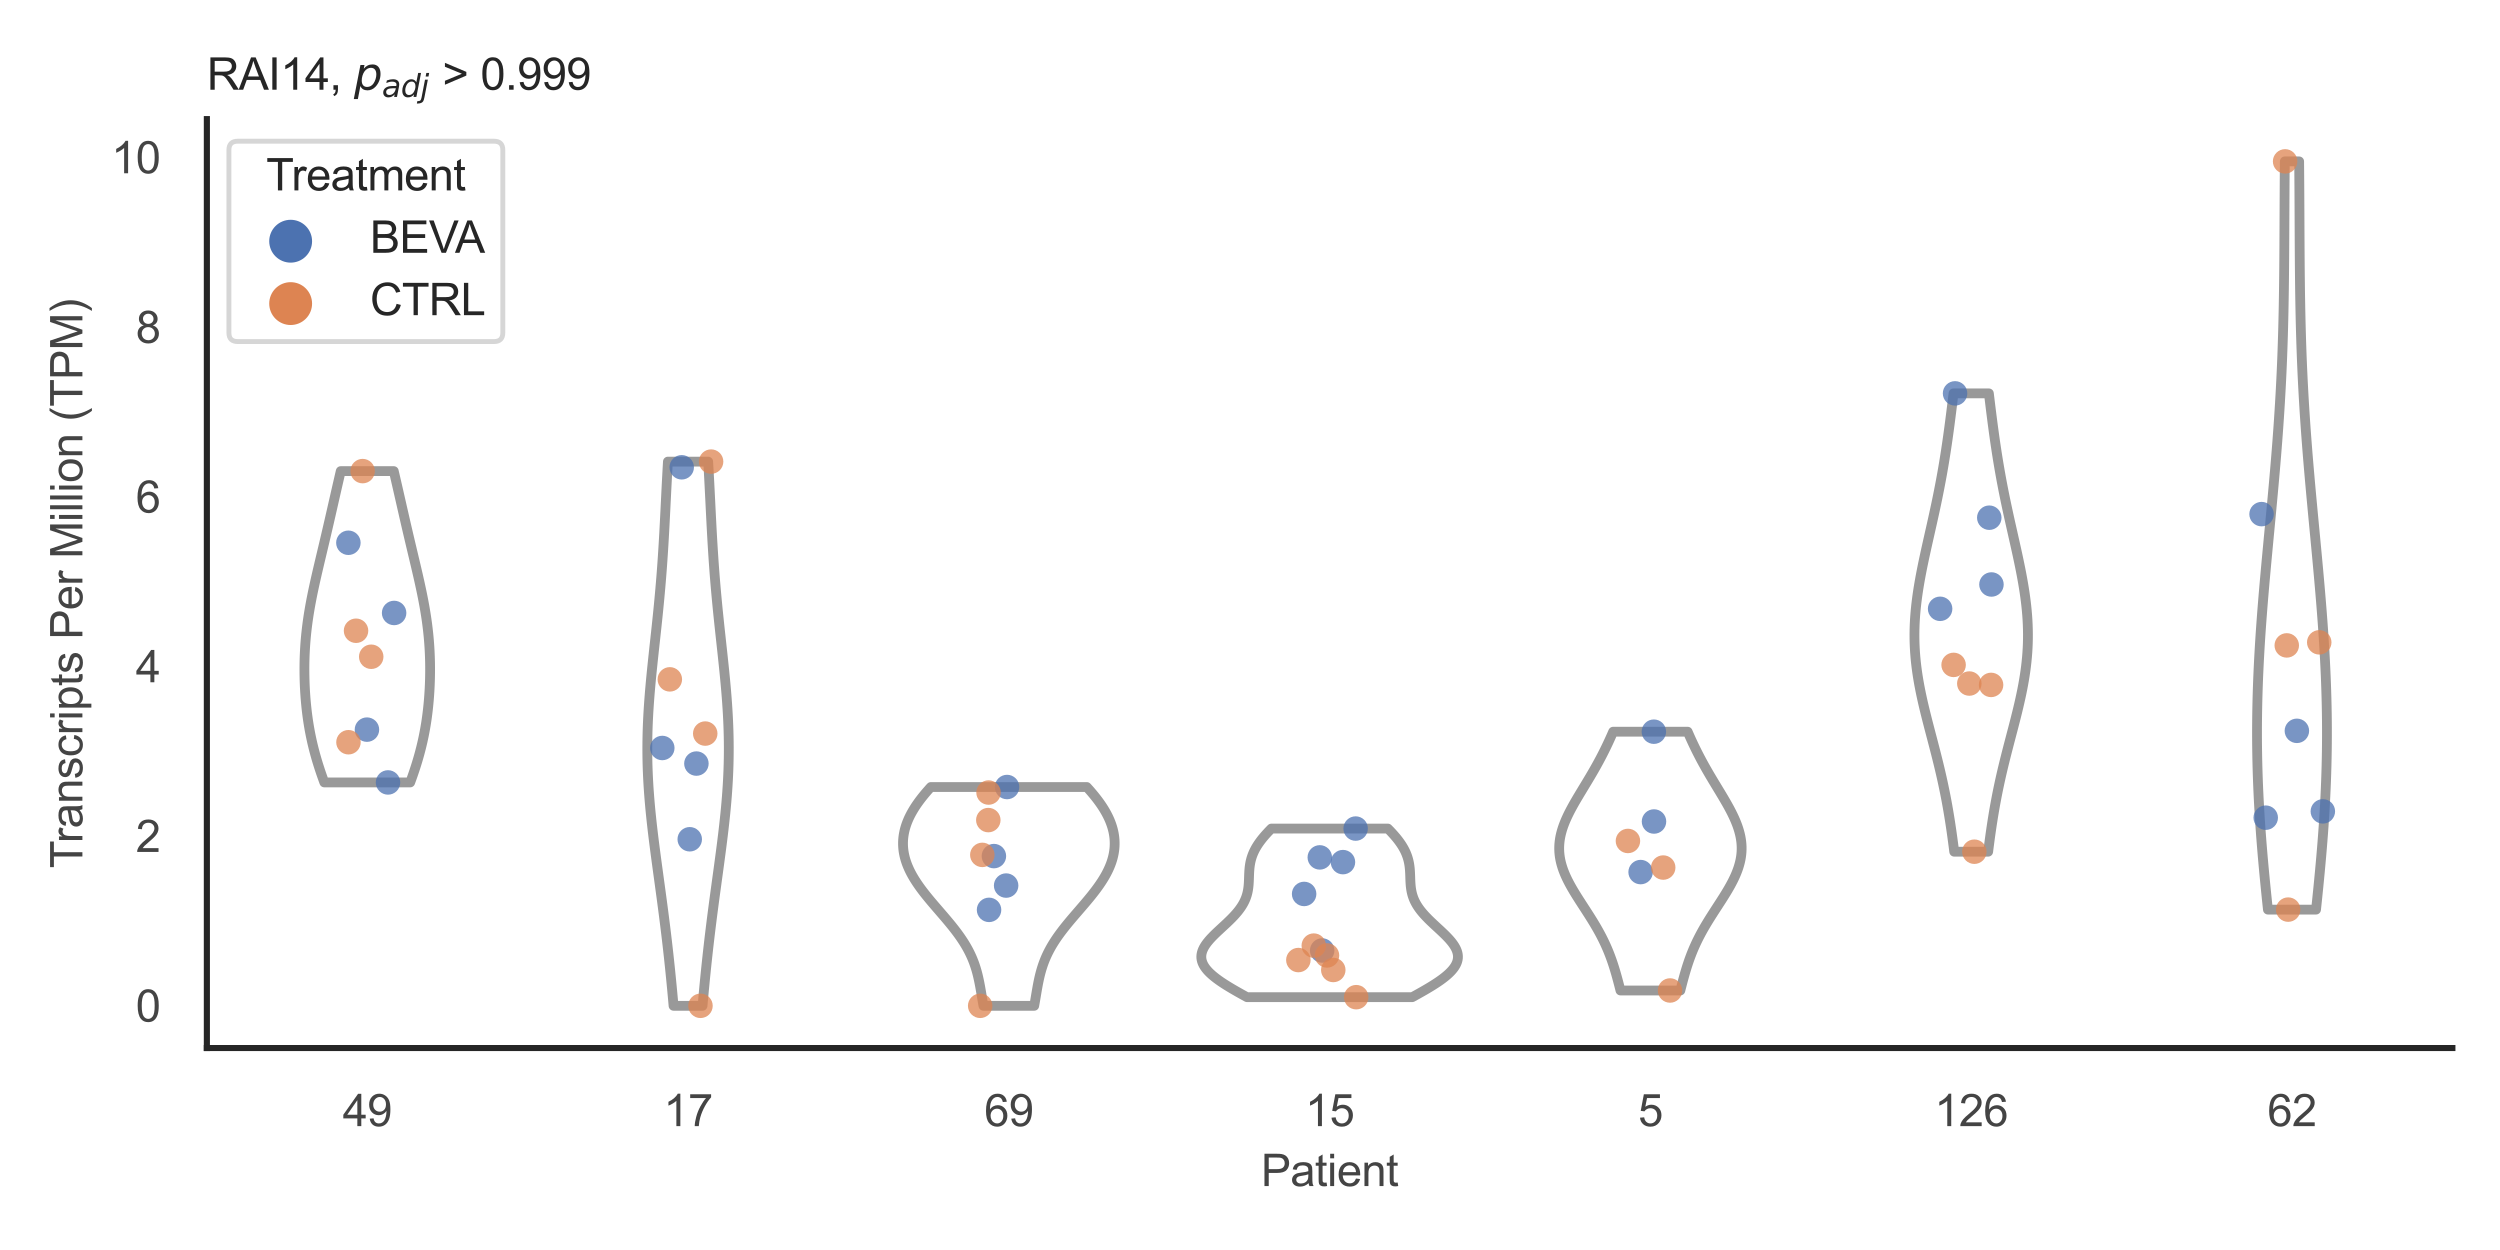 <?xml version="1.0" encoding="utf-8" standalone="no"?>
<!DOCTYPE svg PUBLIC "-//W3C//DTD SVG 1.1//EN"
  "http://www.w3.org/Graphics/SVG/1.1/DTD/svg11.dtd">
<svg xmlns:xlink="http://www.w3.org/1999/xlink" width="510.236pt" height="255.118pt" viewBox="0 0 510.236 255.118" xmlns="http://www.w3.org/2000/svg" version="1.1">
 <defs>
  <style type="text/css">*{stroke-linejoin: round; stroke-linecap: butt}</style>
 </defs>
 <g id="figure_1">
  <g id="patch_1">
   <path d="M 0 255.118 
L 510.236 255.118 
L 510.236 0 
L 0 0 
z
" style="fill: #ffffff"/>
  </g>
  <g id="axes_1">
   <g id="patch_2">
    <path d="M 42.22 213.898 
L 500.516 213.898 
L 500.516 24.32 
L 42.22 24.32 
z
" style="fill: #ffffff"/>
   </g>
   <g id="matplotlib.axis_1">
    <g id="xtick_1">
     <g id="text_1">
      <!-- 49 -->
      <g style="fill: #444444" transform="translate(69.951 229.84)scale(0.09 -0.09)">
       <defs>
        <path id="ArialMT-34" d="M 2069 0 
L 2069 1097 
L 81 1097 
L 81 1613 
L 2172 4581 
L 2631 4581 
L 2631 1613 
L 3250 1613 
L 3250 1097 
L 2631 1097 
L 2631 0 
L 2069 0 
z
M 2069 1613 
L 2069 3678 
L 634 1613 
L 2069 1613 
z
" transform="scale(0.016)"/>
        <path id="ArialMT-39" d="M 350 1059 
L 891 1109 
Q 959 728 1153 556 
Q 1347 384 1650 384 
Q 1909 384 2104 503 
Q 2300 622 2425 820 
Q 2550 1019 2634 1356 
Q 2719 1694 2719 2044 
Q 2719 2081 2716 2156 
Q 2547 1888 2255 1720 
Q 1963 1553 1622 1553 
Q 1053 1553 659 1965 
Q 266 2378 266 3053 
Q 266 3750 677 4175 
Q 1088 4600 1706 4600 
Q 2153 4600 2523 4359 
Q 2894 4119 3086 3673 
Q 3278 3228 3278 2384 
Q 3278 1506 3087 986 
Q 2897 466 2520 194 
Q 2144 -78 1638 -78 
Q 1100 -78 759 220 
Q 419 519 350 1059 
z
M 2653 3081 
Q 2653 3566 2395 3850 
Q 2138 4134 1775 4134 
Q 1400 4134 1122 3828 
Q 844 3522 844 3034 
Q 844 2597 1108 2323 
Q 1372 2050 1759 2050 
Q 2150 2050 2401 2323 
Q 2653 2597 2653 3081 
z
" transform="scale(0.016)"/>
       </defs>
       <use xlink:href="#ArialMT-34"/>
       <use xlink:href="#ArialMT-39" x="55.615"/>
      </g>
     </g>
    </g>
    <g id="xtick_2">
     <g id="text_2">
      <!-- 17 -->
      <g style="fill: #444444" transform="translate(135.421 229.84)scale(0.09 -0.09)">
       <defs>
        <path id="ArialMT-31" d="M 2384 0 
L 1822 0 
L 1822 3584 
Q 1619 3391 1289 3197 
Q 959 3003 697 2906 
L 697 3450 
Q 1169 3672 1522 3987 
Q 1875 4303 2022 4600 
L 2384 4600 
L 2384 0 
z
" transform="scale(0.016)"/>
        <path id="ArialMT-37" d="M 303 3981 
L 303 4522 
L 3269 4522 
L 3269 4084 
Q 2831 3619 2401 2847 
Q 1972 2075 1738 1259 
Q 1569 684 1522 0 
L 944 0 
Q 953 541 1156 1306 
Q 1359 2072 1739 2783 
Q 2119 3494 2547 3981 
L 303 3981 
z
" transform="scale(0.016)"/>
       </defs>
       <use xlink:href="#ArialMT-31"/>
       <use xlink:href="#ArialMT-37" x="55.615"/>
      </g>
     </g>
    </g>
    <g id="xtick_3">
     <g id="text_3">
      <!-- 69 -->
      <g style="fill: #444444" transform="translate(200.892 229.84)scale(0.09 -0.09)">
       <defs>
        <path id="ArialMT-36" d="M 3184 3459 
L 2625 3416 
Q 2550 3747 2413 3897 
Q 2184 4138 1850 4138 
Q 1581 4138 1378 3988 
Q 1113 3794 959 3422 
Q 806 3050 800 2363 
Q 1003 2672 1297 2822 
Q 1591 2972 1913 2972 
Q 2475 2972 2870 2558 
Q 3266 2144 3266 1488 
Q 3266 1056 3080 686 
Q 2894 316 2569 119 
Q 2244 -78 1831 -78 
Q 1128 -78 684 439 
Q 241 956 241 2144 
Q 241 3472 731 4075 
Q 1159 4600 1884 4600 
Q 2425 4600 2770 4297 
Q 3116 3994 3184 3459 
z
M 888 1484 
Q 888 1194 1011 928 
Q 1134 663 1356 523 
Q 1578 384 1822 384 
Q 2178 384 2434 671 
Q 2691 959 2691 1453 
Q 2691 1928 2437 2201 
Q 2184 2475 1800 2475 
Q 1419 2475 1153 2201 
Q 888 1928 888 1484 
z
" transform="scale(0.016)"/>
       </defs>
       <use xlink:href="#ArialMT-36"/>
       <use xlink:href="#ArialMT-39" x="55.615"/>
      </g>
     </g>
    </g>
    <g id="xtick_4">
     <g id="text_4">
      <!-- 15 -->
      <g style="fill: #444444" transform="translate(266.363 229.84)scale(0.09 -0.09)">
       <defs>
        <path id="ArialMT-35" d="M 266 1200 
L 856 1250 
Q 922 819 1161 601 
Q 1400 384 1738 384 
Q 2144 384 2425 690 
Q 2706 997 2706 1503 
Q 2706 1984 2436 2262 
Q 2166 2541 1728 2541 
Q 1456 2541 1237 2417 
Q 1019 2294 894 2097 
L 366 2166 
L 809 4519 
L 3088 4519 
L 3088 3981 
L 1259 3981 
L 1013 2750 
Q 1425 3038 1878 3038 
Q 2478 3038 2890 2622 
Q 3303 2206 3303 1553 
Q 3303 931 2941 478 
Q 2500 -78 1738 -78 
Q 1113 -78 717 272 
Q 322 622 266 1200 
z
" transform="scale(0.016)"/>
       </defs>
       <use xlink:href="#ArialMT-31"/>
       <use xlink:href="#ArialMT-35" x="55.615"/>
      </g>
     </g>
    </g>
    <g id="xtick_5">
     <g id="text_5">
      <!-- 5 -->
      <g style="fill: #444444" transform="translate(334.337 229.84)scale(0.09 -0.09)">
       <use xlink:href="#ArialMT-35"/>
      </g>
     </g>
    </g>
    <g id="xtick_6">
     <g id="text_6">
      <!-- 126 -->
      <g style="fill: #444444" transform="translate(394.803 229.84)scale(0.09 -0.09)">
       <defs>
        <path id="ArialMT-32" d="M 3222 541 
L 3222 0 
L 194 0 
Q 188 203 259 391 
Q 375 700 629 1000 
Q 884 1300 1366 1694 
Q 2113 2306 2375 2664 
Q 2638 3022 2638 3341 
Q 2638 3675 2398 3904 
Q 2159 4134 1775 4134 
Q 1369 4134 1125 3890 
Q 881 3647 878 3216 
L 300 3275 
Q 359 3922 746 4261 
Q 1134 4600 1788 4600 
Q 2447 4600 2831 4234 
Q 3216 3869 3216 3328 
Q 3216 3053 3103 2787 
Q 2991 2522 2730 2228 
Q 2469 1934 1863 1422 
Q 1356 997 1212 845 
Q 1069 694 975 541 
L 3222 541 
z
" transform="scale(0.016)"/>
       </defs>
       <use xlink:href="#ArialMT-31"/>
       <use xlink:href="#ArialMT-32" x="55.615"/>
       <use xlink:href="#ArialMT-36" x="111.23"/>
      </g>
     </g>
    </g>
    <g id="xtick_7">
     <g id="text_7">
      <!-- 62 -->
      <g style="fill: #444444" transform="translate(462.776 229.84)scale(0.09 -0.09)">
       <use xlink:href="#ArialMT-36"/>
       <use xlink:href="#ArialMT-32" x="55.615"/>
      </g>
     </g>
    </g>
    <g id="text_8">
     <!-- Patient -->
     <g style="fill: #444444" transform="translate(257.359 242.071)scale(0.09 -0.09)">
      <defs>
       <path id="ArialMT-50" d="M 494 0 
L 494 4581 
L 2222 4581 
Q 2678 4581 2919 4538 
Q 3256 4481 3484 4323 
Q 3713 4166 3852 3881 
Q 3991 3597 3991 3256 
Q 3991 2672 3619 2267 
Q 3247 1863 2275 1863 
L 1100 1863 
L 1100 0 
L 494 0 
z
M 1100 2403 
L 2284 2403 
Q 2872 2403 3119 2622 
Q 3366 2841 3366 3238 
Q 3366 3525 3220 3729 
Q 3075 3934 2838 4000 
Q 2684 4041 2272 4041 
L 1100 4041 
L 1100 2403 
z
" transform="scale(0.016)"/>
       <path id="ArialMT-61" d="M 2588 409 
Q 2275 144 1986 34 
Q 1697 -75 1366 -75 
Q 819 -75 525 192 
Q 231 459 231 875 
Q 231 1119 342 1320 
Q 453 1522 633 1644 
Q 813 1766 1038 1828 
Q 1203 1872 1538 1913 
Q 2219 1994 2541 2106 
Q 2544 2222 2544 2253 
Q 2544 2597 2384 2738 
Q 2169 2928 1744 2928 
Q 1347 2928 1158 2789 
Q 969 2650 878 2297 
L 328 2372 
Q 403 2725 575 2942 
Q 747 3159 1072 3276 
Q 1397 3394 1825 3394 
Q 2250 3394 2515 3294 
Q 2781 3194 2906 3042 
Q 3031 2891 3081 2659 
Q 3109 2516 3109 2141 
L 3109 1391 
Q 3109 606 3145 398 
Q 3181 191 3288 0 
L 2700 0 
Q 2613 175 2588 409 
z
M 2541 1666 
Q 2234 1541 1622 1453 
Q 1275 1403 1131 1340 
Q 988 1278 909 1158 
Q 831 1038 831 891 
Q 831 666 1001 516 
Q 1172 366 1500 366 
Q 1825 366 2078 508 
Q 2331 650 2450 897 
Q 2541 1088 2541 1459 
L 2541 1666 
z
" transform="scale(0.016)"/>
       <path id="ArialMT-74" d="M 1650 503 
L 1731 6 
Q 1494 -44 1306 -44 
Q 1000 -44 831 53 
Q 663 150 594 308 
Q 525 466 525 972 
L 525 2881 
L 113 2881 
L 113 3319 
L 525 3319 
L 525 4141 
L 1084 4478 
L 1084 3319 
L 1650 3319 
L 1650 2881 
L 1084 2881 
L 1084 941 
Q 1084 700 1114 631 
Q 1144 563 1211 522 
Q 1278 481 1403 481 
Q 1497 481 1650 503 
z
" transform="scale(0.016)"/>
       <path id="ArialMT-69" d="M 425 3934 
L 425 4581 
L 988 4581 
L 988 3934 
L 425 3934 
z
M 425 0 
L 425 3319 
L 988 3319 
L 988 0 
L 425 0 
z
" transform="scale(0.016)"/>
       <path id="ArialMT-65" d="M 2694 1069 
L 3275 997 
Q 3138 488 2766 206 
Q 2394 -75 1816 -75 
Q 1088 -75 661 373 
Q 234 822 234 1631 
Q 234 2469 665 2931 
Q 1097 3394 1784 3394 
Q 2450 3394 2872 2941 
Q 3294 2488 3294 1666 
Q 3294 1616 3291 1516 
L 816 1516 
Q 847 969 1125 678 
Q 1403 388 1819 388 
Q 2128 388 2347 550 
Q 2566 713 2694 1069 
z
M 847 1978 
L 2700 1978 
Q 2663 2397 2488 2606 
Q 2219 2931 1791 2931 
Q 1403 2931 1139 2672 
Q 875 2413 847 1978 
z
" transform="scale(0.016)"/>
       <path id="ArialMT-6e" d="M 422 0 
L 422 3319 
L 928 3319 
L 928 2847 
Q 1294 3394 1984 3394 
Q 2284 3394 2536 3286 
Q 2788 3178 2913 3003 
Q 3038 2828 3088 2588 
Q 3119 2431 3119 2041 
L 3119 0 
L 2556 0 
L 2556 2019 
Q 2556 2363 2490 2533 
Q 2425 2703 2258 2804 
Q 2091 2906 1866 2906 
Q 1506 2906 1245 2678 
Q 984 2450 984 1813 
L 984 0 
L 422 0 
z
" transform="scale(0.016)"/>
      </defs>
      <use xlink:href="#ArialMT-50"/>
      <use xlink:href="#ArialMT-61" x="66.699"/>
      <use xlink:href="#ArialMT-74" x="122.314"/>
      <use xlink:href="#ArialMT-69" x="150.098"/>
      <use xlink:href="#ArialMT-65" x="172.314"/>
      <use xlink:href="#ArialMT-6e" x="227.93"/>
      <use xlink:href="#ArialMT-74" x="283.545"/>
     </g>
    </g>
   </g>
   <g id="matplotlib.axis_2">
    <g id="ytick_1">
     <g id="text_9">
      <!-- 0 -->
      <g style="fill: #444444" transform="translate(27.715 208.502)scale(0.09 -0.09)">
       <defs>
        <path id="ArialMT-30" d="M 266 2259 
Q 266 3072 433 3567 
Q 600 4063 929 4331 
Q 1259 4600 1759 4600 
Q 2128 4600 2406 4451 
Q 2684 4303 2865 4023 
Q 3047 3744 3150 3342 
Q 3253 2941 3253 2259 
Q 3253 1453 3087 958 
Q 2922 463 2592 192 
Q 2263 -78 1759 -78 
Q 1097 -78 719 397 
Q 266 969 266 2259 
z
M 844 2259 
Q 844 1131 1108 757 
Q 1372 384 1759 384 
Q 2147 384 2411 759 
Q 2675 1134 2675 2259 
Q 2675 3391 2411 3762 
Q 2147 4134 1753 4134 
Q 1366 4134 1134 3806 
Q 844 3388 844 2259 
z
" transform="scale(0.016)"/>
       </defs>
       <use xlink:href="#ArialMT-30"/>
      </g>
     </g>
    </g>
    <g id="ytick_2">
     <g id="text_10">
      <!-- 2 -->
      <g style="fill: #444444" transform="translate(27.715 173.874)scale(0.09 -0.09)">
       <use xlink:href="#ArialMT-32"/>
      </g>
     </g>
    </g>
    <g id="ytick_3">
     <g id="text_11">
      <!-- 4 -->
      <g style="fill: #444444" transform="translate(27.715 139.246)scale(0.09 -0.09)">
       <use xlink:href="#ArialMT-34"/>
      </g>
     </g>
    </g>
    <g id="ytick_4">
     <g id="text_12">
      <!-- 6 -->
      <g style="fill: #444444" transform="translate(27.715 104.618)scale(0.09 -0.09)">
       <use xlink:href="#ArialMT-36"/>
      </g>
     </g>
    </g>
    <g id="ytick_5">
     <g id="text_13">
      <!-- 8 -->
      <g style="fill: #444444" transform="translate(27.715 69.99)scale(0.09 -0.09)">
       <defs>
        <path id="ArialMT-38" d="M 1131 2484 
Q 781 2613 612 2850 
Q 444 3088 444 3419 
Q 444 3919 803 4259 
Q 1163 4600 1759 4600 
Q 2359 4600 2725 4251 
Q 3091 3903 3091 3403 
Q 3091 3084 2923 2848 
Q 2756 2613 2416 2484 
Q 2838 2347 3058 2040 
Q 3278 1734 3278 1309 
Q 3278 722 2862 322 
Q 2447 -78 1769 -78 
Q 1091 -78 675 323 
Q 259 725 259 1325 
Q 259 1772 486 2073 
Q 713 2375 1131 2484 
z
M 1019 3438 
Q 1019 3113 1228 2906 
Q 1438 2700 1772 2700 
Q 2097 2700 2305 2904 
Q 2513 3109 2513 3406 
Q 2513 3716 2298 3927 
Q 2084 4138 1766 4138 
Q 1444 4138 1231 3931 
Q 1019 3725 1019 3438 
z
M 838 1322 
Q 838 1081 952 856 
Q 1066 631 1291 507 
Q 1516 384 1775 384 
Q 2178 384 2440 643 
Q 2703 903 2703 1303 
Q 2703 1709 2433 1975 
Q 2163 2241 1756 2241 
Q 1359 2241 1098 1978 
Q 838 1716 838 1322 
z
" transform="scale(0.016)"/>
       </defs>
       <use xlink:href="#ArialMT-38"/>
      </g>
     </g>
    </g>
    <g id="ytick_6">
     <g id="text_14">
      <!-- 10 -->
      <g style="fill: #444444" transform="translate(22.71 35.362)scale(0.09 -0.09)">
       <use xlink:href="#ArialMT-31"/>
       <use xlink:href="#ArialMT-30" x="55.615"/>
      </g>
     </g>
    </g>
    <g id="text_15">
     <!-- Transcripts Per Million (TPM) -->
     <g style="fill: #444444" transform="translate(16.816 177.194)rotate(-90)scale(0.09 -0.09)">
      <defs>
       <path id="ArialMT-54" d="M 1659 0 
L 1659 4041 
L 150 4041 
L 150 4581 
L 3781 4581 
L 3781 4041 
L 2266 4041 
L 2266 0 
L 1659 0 
z
" transform="scale(0.016)"/>
       <path id="ArialMT-72" d="M 416 0 
L 416 3319 
L 922 3319 
L 922 2816 
Q 1116 3169 1280 3281 
Q 1444 3394 1641 3394 
Q 1925 3394 2219 3213 
L 2025 2691 
Q 1819 2813 1613 2813 
Q 1428 2813 1281 2702 
Q 1134 2591 1072 2394 
Q 978 2094 978 1738 
L 978 0 
L 416 0 
z
" transform="scale(0.016)"/>
       <path id="ArialMT-73" d="M 197 991 
L 753 1078 
Q 800 744 1014 566 
Q 1228 388 1613 388 
Q 2000 388 2187 545 
Q 2375 703 2375 916 
Q 2375 1106 2209 1216 
Q 2094 1291 1634 1406 
Q 1016 1563 777 1677 
Q 538 1791 414 1992 
Q 291 2194 291 2438 
Q 291 2659 392 2848 
Q 494 3038 669 3163 
Q 800 3259 1026 3326 
Q 1253 3394 1513 3394 
Q 1903 3394 2198 3281 
Q 2494 3169 2634 2976 
Q 2775 2784 2828 2463 
L 2278 2388 
Q 2241 2644 2061 2787 
Q 1881 2931 1553 2931 
Q 1166 2931 1000 2803 
Q 834 2675 834 2503 
Q 834 2394 903 2306 
Q 972 2216 1119 2156 
Q 1203 2125 1616 2013 
Q 2213 1853 2448 1751 
Q 2684 1650 2818 1456 
Q 2953 1263 2953 975 
Q 2953 694 2789 445 
Q 2625 197 2315 61 
Q 2006 -75 1616 -75 
Q 969 -75 630 194 
Q 291 463 197 991 
z
" transform="scale(0.016)"/>
       <path id="ArialMT-63" d="M 2588 1216 
L 3141 1144 
Q 3050 572 2676 248 
Q 2303 -75 1759 -75 
Q 1078 -75 664 370 
Q 250 816 250 1647 
Q 250 2184 428 2587 
Q 606 2991 970 3192 
Q 1334 3394 1763 3394 
Q 2303 3394 2647 3120 
Q 2991 2847 3088 2344 
L 2541 2259 
Q 2463 2594 2264 2762 
Q 2066 2931 1784 2931 
Q 1359 2931 1093 2626 
Q 828 2322 828 1663 
Q 828 994 1084 691 
Q 1341 388 1753 388 
Q 2084 388 2306 591 
Q 2528 794 2588 1216 
z
" transform="scale(0.016)"/>
       <path id="ArialMT-70" d="M 422 -1272 
L 422 3319 
L 934 3319 
L 934 2888 
Q 1116 3141 1344 3267 
Q 1572 3394 1897 3394 
Q 2322 3394 2647 3175 
Q 2972 2956 3137 2557 
Q 3303 2159 3303 1684 
Q 3303 1175 3120 767 
Q 2938 359 2589 142 
Q 2241 -75 1856 -75 
Q 1575 -75 1351 44 
Q 1128 163 984 344 
L 984 -1272 
L 422 -1272 
z
M 931 1641 
Q 931 1000 1190 694 
Q 1450 388 1819 388 
Q 2194 388 2461 705 
Q 2728 1022 2728 1688 
Q 2728 2322 2467 2637 
Q 2206 2953 1844 2953 
Q 1484 2953 1207 2617 
Q 931 2281 931 1641 
z
" transform="scale(0.016)"/>
       <path id="ArialMT-20" transform="scale(0.016)"/>
       <path id="ArialMT-4d" d="M 475 0 
L 475 4581 
L 1388 4581 
L 2472 1338 
Q 2622 884 2691 659 
Q 2769 909 2934 1394 
L 4031 4581 
L 4847 4581 
L 4847 0 
L 4263 0 
L 4263 3834 
L 2931 0 
L 2384 0 
L 1059 3900 
L 1059 0 
L 475 0 
z
" transform="scale(0.016)"/>
       <path id="ArialMT-6c" d="M 409 0 
L 409 4581 
L 972 4581 
L 972 0 
L 409 0 
z
" transform="scale(0.016)"/>
       <path id="ArialMT-6f" d="M 213 1659 
Q 213 2581 725 3025 
Q 1153 3394 1769 3394 
Q 2453 3394 2887 2945 
Q 3322 2497 3322 1706 
Q 3322 1066 3130 698 
Q 2938 331 2570 128 
Q 2203 -75 1769 -75 
Q 1072 -75 642 372 
Q 213 819 213 1659 
z
M 791 1659 
Q 791 1022 1069 705 
Q 1347 388 1769 388 
Q 2188 388 2466 706 
Q 2744 1025 2744 1678 
Q 2744 2294 2464 2611 
Q 2184 2928 1769 2928 
Q 1347 2928 1069 2612 
Q 791 2297 791 1659 
z
" transform="scale(0.016)"/>
       <path id="ArialMT-28" d="M 1497 -1347 
Q 1031 -759 709 28 
Q 388 816 388 1659 
Q 388 2403 628 3084 
Q 909 3875 1497 4659 
L 1900 4659 
Q 1522 4009 1400 3731 
Q 1209 3300 1100 2831 
Q 966 2247 966 1656 
Q 966 153 1900 -1347 
L 1497 -1347 
z
" transform="scale(0.016)"/>
       <path id="ArialMT-29" d="M 791 -1347 
L 388 -1347 
Q 1322 153 1322 1656 
Q 1322 2244 1188 2822 
Q 1081 3291 891 3722 
Q 769 4003 388 4659 
L 791 4659 
Q 1378 3875 1659 3084 
Q 1900 2403 1900 1659 
Q 1900 816 1576 28 
Q 1253 -759 791 -1347 
z
" transform="scale(0.016)"/>
      </defs>
      <use xlink:href="#ArialMT-54"/>
      <use xlink:href="#ArialMT-72" x="57.334"/>
      <use xlink:href="#ArialMT-61" x="90.635"/>
      <use xlink:href="#ArialMT-6e" x="146.25"/>
      <use xlink:href="#ArialMT-73" x="201.865"/>
      <use xlink:href="#ArialMT-63" x="251.865"/>
      <use xlink:href="#ArialMT-72" x="301.865"/>
      <use xlink:href="#ArialMT-69" x="335.166"/>
      <use xlink:href="#ArialMT-70" x="357.383"/>
      <use xlink:href="#ArialMT-74" x="412.998"/>
      <use xlink:href="#ArialMT-73" x="440.781"/>
      <use xlink:href="#ArialMT-20" x="490.781"/>
      <use xlink:href="#ArialMT-50" x="518.564"/>
      <use xlink:href="#ArialMT-65" x="585.264"/>
      <use xlink:href="#ArialMT-72" x="640.879"/>
      <use xlink:href="#ArialMT-20" x="674.18"/>
      <use xlink:href="#ArialMT-4d" x="701.963"/>
      <use xlink:href="#ArialMT-69" x="785.264"/>
      <use xlink:href="#ArialMT-6c" x="807.48"/>
      <use xlink:href="#ArialMT-6c" x="829.697"/>
      <use xlink:href="#ArialMT-69" x="851.914"/>
      <use xlink:href="#ArialMT-6f" x="874.131"/>
      <use xlink:href="#ArialMT-6e" x="929.746"/>
      <use xlink:href="#ArialMT-20" x="985.361"/>
      <use xlink:href="#ArialMT-28" x="1013.145"/>
      <use xlink:href="#ArialMT-54" x="1046.445"/>
      <use xlink:href="#ArialMT-50" x="1107.529"/>
      <use xlink:href="#ArialMT-4d" x="1174.229"/>
      <use xlink:href="#ArialMT-29" x="1257.529"/>
     </g>
    </g>
   </g>
   <g id="PolyCollection_1">
    <defs>
     <path id="m8b5435660c" d="M 83.72 -95.427 
L 66.191 -95.427 
L 65.958 -96.069 
L 65.73 -96.711 
L 65.507 -97.353 
L 65.291 -97.995 
L 65.082 -98.636 
L 64.88 -99.278 
L 64.684 -99.92 
L 64.496 -100.562 
L 64.316 -101.204 
L 64.144 -101.846 
L 63.979 -102.487 
L 63.822 -103.129 
L 63.673 -103.771 
L 63.532 -104.413 
L 63.398 -105.055 
L 63.272 -105.696 
L 63.154 -106.338 
L 63.043 -106.98 
L 62.939 -107.622 
L 62.842 -108.264 
L 62.753 -108.906 
L 62.669 -109.547 
L 62.593 -110.189 
L 62.523 -110.831 
L 62.459 -111.473 
L 62.4 -112.115 
L 62.348 -112.757 
L 62.302 -113.398 
L 62.261 -114.04 
L 62.226 -114.682 
L 62.196 -115.324 
L 62.172 -115.966 
L 62.153 -116.607 
L 62.14 -117.249 
L 62.132 -117.891 
L 62.129 -118.533 
L 62.132 -119.175 
L 62.14 -119.817 
L 62.154 -120.458 
L 62.174 -121.1 
L 62.2 -121.742 
L 62.231 -122.384 
L 62.269 -123.026 
L 62.312 -123.668 
L 62.361 -124.309 
L 62.416 -124.951 
L 62.477 -125.593 
L 62.545 -126.235 
L 62.618 -126.877 
L 62.697 -127.518 
L 62.782 -128.16 
L 62.873 -128.802 
L 62.969 -129.444 
L 63.071 -130.086 
L 63.178 -130.728 
L 63.29 -131.369 
L 63.407 -132.011 
L 63.528 -132.653 
L 63.654 -133.295 
L 63.783 -133.937 
L 63.916 -134.578 
L 64.053 -135.22 
L 64.192 -135.862 
L 64.334 -136.504 
L 64.479 -137.146 
L 64.625 -137.788 
L 64.773 -138.429 
L 64.923 -139.071 
L 65.074 -139.713 
L 65.225 -140.355 
L 65.378 -140.997 
L 65.53 -141.639 
L 65.683 -142.28 
L 65.835 -142.922 
L 65.988 -143.564 
L 66.14 -144.206 
L 66.292 -144.848 
L 66.443 -145.489 
L 66.593 -146.131 
L 66.743 -146.773 
L 66.893 -147.415 
L 67.041 -148.057 
L 67.19 -148.699 
L 67.337 -149.34 
L 67.484 -149.982 
L 67.631 -150.624 
L 67.778 -151.266 
L 67.924 -151.908 
L 68.07 -152.55 
L 68.216 -153.191 
L 68.363 -153.833 
L 68.509 -154.475 
L 68.656 -155.117 
L 68.803 -155.759 
L 68.95 -156.4 
L 69.098 -157.042 
L 69.246 -157.684 
L 69.394 -158.326 
L 69.543 -158.968 
L 80.367 -158.968 
L 80.367 -158.968 
L 80.517 -158.326 
L 80.665 -157.684 
L 80.813 -157.042 
L 80.961 -156.4 
L 81.108 -155.759 
L 81.255 -155.117 
L 81.402 -154.475 
L 81.548 -153.833 
L 81.695 -153.191 
L 81.841 -152.55 
L 81.987 -151.908 
L 82.133 -151.266 
L 82.28 -150.624 
L 82.426 -149.982 
L 82.574 -149.34 
L 82.721 -148.699 
L 82.869 -148.057 
L 83.018 -147.415 
L 83.168 -146.773 
L 83.317 -146.131 
L 83.468 -145.489 
L 83.619 -144.848 
L 83.771 -144.206 
L 83.923 -143.564 
L 84.075 -142.922 
L 84.228 -142.28 
L 84.381 -141.639 
L 84.533 -140.997 
L 84.685 -140.355 
L 84.837 -139.713 
L 84.988 -139.071 
L 85.137 -138.429 
L 85.286 -137.788 
L 85.432 -137.146 
L 85.577 -136.504 
L 85.719 -135.862 
L 85.858 -135.22 
L 85.995 -134.578 
L 86.128 -133.937 
L 86.257 -133.295 
L 86.383 -132.653 
L 86.504 -132.011 
L 86.621 -131.369 
L 86.733 -130.728 
L 86.84 -130.086 
L 86.942 -129.444 
L 87.038 -128.802 
L 87.129 -128.16 
L 87.214 -127.518 
L 87.293 -126.877 
L 87.366 -126.235 
L 87.433 -125.593 
L 87.495 -124.951 
L 87.55 -124.309 
L 87.599 -123.668 
L 87.642 -123.026 
L 87.68 -122.384 
L 87.711 -121.742 
L 87.737 -121.1 
L 87.756 -120.458 
L 87.771 -119.817 
L 87.779 -119.175 
L 87.782 -118.533 
L 87.779 -117.891 
L 87.771 -117.249 
L 87.758 -116.607 
L 87.739 -115.966 
L 87.715 -115.324 
L 87.685 -114.682 
L 87.65 -114.04 
L 87.609 -113.398 
L 87.563 -112.757 
L 87.51 -112.115 
L 87.452 -111.473 
L 87.388 -110.831 
L 87.318 -110.189 
L 87.241 -109.547 
L 87.158 -108.906 
L 87.069 -108.264 
L 86.972 -107.622 
L 86.868 -106.98 
L 86.757 -106.338 
L 86.639 -105.696 
L 86.513 -105.055 
L 86.379 -104.413 
L 86.238 -103.771 
L 86.089 -103.129 
L 85.932 -102.487 
L 85.767 -101.846 
L 85.595 -101.204 
L 85.414 -100.562 
L 85.227 -99.92 
L 85.031 -99.278 
L 84.829 -98.636 
L 84.619 -97.995 
L 84.404 -97.353 
L 84.181 -96.711 
L 83.953 -96.069 
L 83.72 -95.427 
z
" style="stroke: #999999; stroke-width: 2"/>
    </defs>
    <g clip-path="url(#p4f5020d654)">
     <use xlink:href="#m8b5435660c" x="0" y="255.118" style="fill: #ffffff; stroke: #999999; stroke-width: 2"/>
    </g>
   </g>
   <g id="PolyCollection_2">
    <defs>
     <path id="m62927bf99d" d="M 143.384 -49.837 
L 137.469 -49.837 
L 137.369 -50.959 
L 137.267 -52.081 
L 137.163 -53.203 
L 137.056 -54.325 
L 136.946 -55.447 
L 136.834 -56.569 
L 136.719 -57.691 
L 136.601 -58.813 
L 136.48 -59.934 
L 136.356 -61.056 
L 136.229 -62.178 
L 136.099 -63.3 
L 135.965 -64.422 
L 135.829 -65.544 
L 135.69 -66.666 
L 135.548 -67.788 
L 135.404 -68.91 
L 135.257 -70.032 
L 135.109 -71.154 
L 134.958 -72.275 
L 134.806 -73.397 
L 134.654 -74.519 
L 134.5 -75.641 
L 134.347 -76.763 
L 134.194 -77.885 
L 134.042 -79.007 
L 133.891 -80.129 
L 133.743 -81.251 
L 133.597 -82.373 
L 133.455 -83.495 
L 133.316 -84.617 
L 133.183 -85.738 
L 133.054 -86.86 
L 132.932 -87.982 
L 132.816 -89.104 
L 132.707 -90.226 
L 132.606 -91.348 
L 132.513 -92.47 
L 132.429 -93.592 
L 132.353 -94.714 
L 132.288 -95.836 
L 132.233 -96.958 
L 132.187 -98.08 
L 132.152 -99.201 
L 132.128 -100.323 
L 132.115 -101.445 
L 132.112 -102.567 
L 132.12 -103.689 
L 132.138 -104.811 
L 132.166 -105.933 
L 132.205 -107.055 
L 132.253 -108.177 
L 132.311 -109.299 
L 132.378 -110.421 
L 132.453 -111.543 
L 132.535 -112.664 
L 132.625 -113.786 
L 132.721 -114.908 
L 132.823 -116.03 
L 132.93 -117.152 
L 133.042 -118.274 
L 133.157 -119.396 
L 133.275 -120.518 
L 133.395 -121.64 
L 133.516 -122.762 
L 133.639 -123.884 
L 133.761 -125.006 
L 133.883 -126.127 
L 134.003 -127.249 
L 134.122 -128.371 
L 134.238 -129.493 
L 134.352 -130.615 
L 134.463 -131.737 
L 134.57 -132.859 
L 134.674 -133.981 
L 134.773 -135.103 
L 134.869 -136.225 
L 134.96 -137.347 
L 135.048 -138.469 
L 135.131 -139.59 
L 135.21 -140.712 
L 135.286 -141.834 
L 135.358 -142.956 
L 135.427 -144.078 
L 135.493 -145.2 
L 135.556 -146.322 
L 135.617 -147.444 
L 135.676 -148.566 
L 135.733 -149.688 
L 135.79 -150.81 
L 135.845 -151.931 
L 135.901 -153.053 
L 135.957 -154.175 
L 136.013 -155.297 
L 136.071 -156.419 
L 136.13 -157.541 
L 136.191 -158.663 
L 136.253 -159.785 
L 136.318 -160.907 
L 144.535 -160.907 
L 144.535 -160.907 
L 144.599 -159.785 
L 144.662 -158.663 
L 144.723 -157.541 
L 144.782 -156.419 
L 144.839 -155.297 
L 144.896 -154.175 
L 144.952 -153.053 
L 145.007 -151.931 
L 145.063 -150.81 
L 145.12 -149.688 
L 145.177 -148.566 
L 145.236 -147.444 
L 145.297 -146.322 
L 145.36 -145.2 
L 145.426 -144.078 
L 145.495 -142.956 
L 145.567 -141.834 
L 145.642 -140.712 
L 145.722 -139.59 
L 145.805 -138.469 
L 145.892 -137.347 
L 145.984 -136.225 
L 146.079 -135.103 
L 146.179 -133.981 
L 146.283 -132.859 
L 146.39 -131.737 
L 146.5 -130.615 
L 146.614 -129.493 
L 146.731 -128.371 
L 146.849 -127.249 
L 146.97 -126.127 
L 147.092 -125.006 
L 147.214 -123.884 
L 147.336 -122.762 
L 147.458 -121.64 
L 147.578 -120.518 
L 147.696 -119.396 
L 147.811 -118.274 
L 147.922 -117.152 
L 148.03 -116.03 
L 148.132 -114.908 
L 148.228 -113.786 
L 148.318 -112.664 
L 148.4 -111.543 
L 148.475 -110.421 
L 148.542 -109.299 
L 148.599 -108.177 
L 148.648 -107.055 
L 148.686 -105.933 
L 148.715 -104.811 
L 148.733 -103.689 
L 148.741 -102.567 
L 148.738 -101.445 
L 148.724 -100.323 
L 148.7 -99.201 
L 148.665 -98.08 
L 148.62 -96.958 
L 148.565 -95.836 
L 148.499 -94.714 
L 148.424 -93.592 
L 148.34 -92.47 
L 148.247 -91.348 
L 148.146 -90.226 
L 148.037 -89.104 
L 147.921 -87.982 
L 147.798 -86.86 
L 147.67 -85.738 
L 147.536 -84.617 
L 147.398 -83.495 
L 147.256 -82.373 
L 147.11 -81.251 
L 146.961 -80.129 
L 146.811 -79.007 
L 146.659 -77.885 
L 146.506 -76.763 
L 146.352 -75.641 
L 146.199 -74.519 
L 146.046 -73.397 
L 145.894 -72.275 
L 145.744 -71.154 
L 145.595 -70.032 
L 145.449 -68.91 
L 145.304 -67.788 
L 145.163 -66.666 
L 145.024 -65.544 
L 144.887 -64.422 
L 144.754 -63.3 
L 144.624 -62.178 
L 144.497 -61.056 
L 144.373 -59.934 
L 144.252 -58.813 
L 144.134 -57.691 
L 144.019 -56.569 
L 143.906 -55.447 
L 143.797 -54.325 
L 143.69 -53.203 
L 143.586 -52.081 
L 143.484 -50.959 
L 143.384 -49.837 
z
" style="stroke: #999999; stroke-width: 2"/>
    </defs>
    <g clip-path="url(#p4f5020d654)">
     <use xlink:href="#m62927bf99d" x="0" y="255.118" style="fill: #ffffff; stroke: #999999; stroke-width: 2"/>
    </g>
   </g>
   <g id="PolyCollection_3">
    <defs>
     <path id="mca206443ff" d="M 211.077 -49.837 
L 200.717 -49.837 
L 200.637 -50.288 
L 200.558 -50.739 
L 200.481 -51.19 
L 200.405 -51.641 
L 200.329 -52.092 
L 200.253 -52.544 
L 200.176 -52.995 
L 200.097 -53.446 
L 200.016 -53.897 
L 199.93 -54.348 
L 199.84 -54.799 
L 199.745 -55.25 
L 199.644 -55.701 
L 199.536 -56.152 
L 199.42 -56.603 
L 199.295 -57.054 
L 199.16 -57.505 
L 199.016 -57.956 
L 198.861 -58.407 
L 198.694 -58.858 
L 198.515 -59.309 
L 198.324 -59.76 
L 198.12 -60.211 
L 197.904 -60.663 
L 197.674 -61.114 
L 197.431 -61.565 
L 197.174 -62.016 
L 196.905 -62.467 
L 196.623 -62.918 
L 196.328 -63.369 
L 196.021 -63.82 
L 195.703 -64.271 
L 195.374 -64.722 
L 195.034 -65.173 
L 194.685 -65.624 
L 194.327 -66.075 
L 193.962 -66.526 
L 193.589 -66.977 
L 193.211 -67.428 
L 192.829 -67.879 
L 192.443 -68.33 
L 192.054 -68.781 
L 191.665 -69.233 
L 191.275 -69.684 
L 190.887 -70.135 
L 190.501 -70.586 
L 190.118 -71.037 
L 189.741 -71.488 
L 189.369 -71.939 
L 189.004 -72.39 
L 188.646 -72.841 
L 188.298 -73.292 
L 187.96 -73.743 
L 187.633 -74.194 
L 187.317 -74.645 
L 187.014 -75.096 
L 186.724 -75.547 
L 186.449 -75.998 
L 186.187 -76.449 
L 185.942 -76.9 
L 185.711 -77.352 
L 185.498 -77.803 
L 185.3 -78.254 
L 185.12 -78.705 
L 184.957 -79.156 
L 184.811 -79.607 
L 184.684 -80.058 
L 184.574 -80.509 
L 184.483 -80.96 
L 184.409 -81.411 
L 184.354 -81.862 
L 184.318 -82.313 
L 184.3 -82.764 
L 184.3 -83.215 
L 184.319 -83.666 
L 184.357 -84.117 
L 184.413 -84.568 
L 184.487 -85.019 
L 184.58 -85.471 
L 184.69 -85.922 
L 184.82 -86.373 
L 184.967 -86.824 
L 185.132 -87.275 
L 185.315 -87.726 
L 185.515 -88.177 
L 185.733 -88.628 
L 185.968 -89.079 
L 186.22 -89.53 
L 186.488 -89.981 
L 186.773 -90.432 
L 187.074 -90.883 
L 187.39 -91.334 
L 187.721 -91.785 
L 188.066 -92.236 
L 188.425 -92.687 
L 188.797 -93.138 
L 189.181 -93.59 
L 189.577 -94.041 
L 189.984 -94.492 
L 221.81 -94.492 
L 221.81 -94.492 
L 222.217 -94.041 
L 222.613 -93.59 
L 222.998 -93.138 
L 223.37 -92.687 
L 223.729 -92.236 
L 224.074 -91.785 
L 224.405 -91.334 
L 224.721 -90.883 
L 225.021 -90.432 
L 225.306 -89.981 
L 225.574 -89.53 
L 225.826 -89.079 
L 226.061 -88.628 
L 226.279 -88.177 
L 226.48 -87.726 
L 226.663 -87.275 
L 226.828 -86.824 
L 226.975 -86.373 
L 227.104 -85.922 
L 227.215 -85.471 
L 227.308 -85.019 
L 227.382 -84.568 
L 227.438 -84.117 
L 227.475 -83.666 
L 227.494 -83.215 
L 227.495 -82.764 
L 227.477 -82.313 
L 227.44 -81.862 
L 227.385 -81.411 
L 227.312 -80.96 
L 227.22 -80.509 
L 227.111 -80.058 
L 226.983 -79.607 
L 226.838 -79.156 
L 226.675 -78.705 
L 226.494 -78.254 
L 226.297 -77.803 
L 226.083 -77.352 
L 225.853 -76.9 
L 225.607 -76.449 
L 225.346 -75.998 
L 225.07 -75.547 
L 224.78 -75.096 
L 224.477 -74.645 
L 224.162 -74.194 
L 223.834 -73.743 
L 223.496 -73.292 
L 223.148 -72.841 
L 222.791 -72.39 
L 222.426 -71.939 
L 222.054 -71.488 
L 221.676 -71.037 
L 221.294 -70.586 
L 220.907 -70.135 
L 220.519 -69.684 
L 220.13 -69.233 
L 219.74 -68.781 
L 219.352 -68.33 
L 218.966 -67.879 
L 218.583 -67.428 
L 218.205 -66.977 
L 217.833 -66.526 
L 217.467 -66.075 
L 217.11 -65.624 
L 216.761 -65.173 
L 216.421 -64.722 
L 216.092 -64.271 
L 215.773 -63.82 
L 215.466 -63.369 
L 215.172 -62.918 
L 214.889 -62.467 
L 214.62 -62.016 
L 214.364 -61.565 
L 214.121 -61.114 
L 213.891 -60.663 
L 213.674 -60.211 
L 213.47 -59.76 
L 213.279 -59.309 
L 213.101 -58.858 
L 212.934 -58.407 
L 212.779 -57.956 
L 212.634 -57.505 
L 212.5 -57.054 
L 212.375 -56.603 
L 212.259 -56.152 
L 212.15 -55.701 
L 212.049 -55.25 
L 211.954 -54.799 
L 211.864 -54.348 
L 211.779 -53.897 
L 211.697 -53.446 
L 211.618 -52.995 
L 211.541 -52.544 
L 211.465 -52.092 
L 211.389 -51.641 
L 211.313 -51.19 
L 211.236 -50.739 
L 211.158 -50.288 
L 211.077 -49.837 
z
" style="stroke: #999999; stroke-width: 2"/>
    </defs>
    <g clip-path="url(#p4f5020d654)">
     <use xlink:href="#mca206443ff" x="0" y="255.118" style="fill: #ffffff; stroke: #999999; stroke-width: 2"/>
    </g>
   </g>
   <g id="PolyCollection_4">
    <defs>
     <path id="mc9ad825ff9" d="M 288.227 -51.599 
L 254.509 -51.599 
L 253.878 -51.947 
L 253.253 -52.294 
L 252.635 -52.642 
L 252.027 -52.989 
L 251.431 -53.337 
L 250.85 -53.685 
L 250.285 -54.032 
L 249.74 -54.38 
L 249.217 -54.727 
L 248.718 -55.075 
L 248.244 -55.423 
L 247.799 -55.77 
L 247.384 -56.118 
L 247 -56.466 
L 246.65 -56.813 
L 246.335 -57.161 
L 246.057 -57.508 
L 245.815 -57.856 
L 245.612 -58.204 
L 245.447 -58.551 
L 245.322 -58.899 
L 245.236 -59.246 
L 245.188 -59.594 
L 245.18 -59.942 
L 245.209 -60.289 
L 245.275 -60.637 
L 245.377 -60.984 
L 245.514 -61.332 
L 245.683 -61.68 
L 245.883 -62.027 
L 246.111 -62.375 
L 246.367 -62.722 
L 246.646 -63.07 
L 246.947 -63.418 
L 247.268 -63.765 
L 247.604 -64.113 
L 247.955 -64.461 
L 248.316 -64.808 
L 248.684 -65.156 
L 249.059 -65.503 
L 249.435 -65.851 
L 249.812 -66.199 
L 250.185 -66.546 
L 250.554 -66.894 
L 250.915 -67.241 
L 251.266 -67.589 
L 251.606 -67.937 
L 251.933 -68.284 
L 252.244 -68.632 
L 252.54 -68.979 
L 252.818 -69.327 
L 253.078 -69.675 
L 253.32 -70.022 
L 253.542 -70.37 
L 253.744 -70.717 
L 253.928 -71.065 
L 254.092 -71.413 
L 254.237 -71.76 
L 254.365 -72.108 
L 254.475 -72.456 
L 254.569 -72.803 
L 254.647 -73.151 
L 254.712 -73.498 
L 254.765 -73.846 
L 254.807 -74.194 
L 254.839 -74.541 
L 254.864 -74.889 
L 254.883 -75.236 
L 254.898 -75.584 
L 254.91 -75.932 
L 254.922 -76.279 
L 254.934 -76.627 
L 254.95 -76.974 
L 254.969 -77.322 
L 254.995 -77.67 
L 255.027 -78.017 
L 255.069 -78.365 
L 255.121 -78.712 
L 255.183 -79.06 
L 255.258 -79.408 
L 255.347 -79.755 
L 255.449 -80.103 
L 255.566 -80.45 
L 255.698 -80.798 
L 255.845 -81.146 
L 256.009 -81.493 
L 256.189 -81.841 
L 256.384 -82.189 
L 256.596 -82.536 
L 256.823 -82.884 
L 257.065 -83.231 
L 257.323 -83.579 
L 257.594 -83.927 
L 257.879 -84.274 
L 258.177 -84.622 
L 258.487 -84.969 
L 258.808 -85.317 
L 259.14 -85.665 
L 259.48 -86.012 
L 283.256 -86.012 
L 283.256 -86.012 
L 283.597 -85.665 
L 283.928 -85.317 
L 284.249 -84.969 
L 284.559 -84.622 
L 284.857 -84.274 
L 285.142 -83.927 
L 285.414 -83.579 
L 285.671 -83.231 
L 285.913 -82.884 
L 286.14 -82.536 
L 286.352 -82.189 
L 286.548 -81.841 
L 286.727 -81.493 
L 286.891 -81.146 
L 287.038 -80.798 
L 287.17 -80.45 
L 287.287 -80.103 
L 287.39 -79.755 
L 287.478 -79.408 
L 287.553 -79.06 
L 287.616 -78.712 
L 287.667 -78.365 
L 287.709 -78.017 
L 287.742 -77.67 
L 287.767 -77.322 
L 287.787 -76.974 
L 287.802 -76.627 
L 287.815 -76.279 
L 287.826 -75.932 
L 287.839 -75.584 
L 287.853 -75.236 
L 287.872 -74.889 
L 287.897 -74.541 
L 287.93 -74.194 
L 287.971 -73.846 
L 288.024 -73.498 
L 288.089 -73.151 
L 288.168 -72.803 
L 288.262 -72.456 
L 288.372 -72.108 
L 288.499 -71.76 
L 288.644 -71.413 
L 288.809 -71.065 
L 288.992 -70.717 
L 289.194 -70.37 
L 289.417 -70.022 
L 289.658 -69.675 
L 289.918 -69.327 
L 290.196 -68.979 
L 290.492 -68.632 
L 290.804 -68.284 
L 291.13 -67.937 
L 291.47 -67.589 
L 291.822 -67.241 
L 292.183 -66.894 
L 292.551 -66.546 
L 292.925 -66.199 
L 293.301 -65.851 
L 293.678 -65.503 
L 294.052 -65.156 
L 294.421 -64.808 
L 294.782 -64.461 
L 295.132 -64.113 
L 295.468 -63.765 
L 295.789 -63.418 
L 296.09 -63.07 
L 296.37 -62.722 
L 296.625 -62.375 
L 296.854 -62.027 
L 297.054 -61.68 
L 297.223 -61.332 
L 297.359 -60.984 
L 297.461 -60.637 
L 297.527 -60.289 
L 297.556 -59.942 
L 297.548 -59.594 
L 297.5 -59.246 
L 297.414 -58.899 
L 297.289 -58.551 
L 297.124 -58.204 
L 296.921 -57.856 
L 296.68 -57.508 
L 296.401 -57.161 
L 296.086 -56.813 
L 295.736 -56.466 
L 295.353 -56.118 
L 294.937 -55.77 
L 294.492 -55.423 
L 294.019 -55.075 
L 293.519 -54.727 
L 292.996 -54.38 
L 292.451 -54.032 
L 291.887 -53.685 
L 291.305 -53.337 
L 290.709 -52.989 
L 290.101 -52.642 
L 289.483 -52.294 
L 288.858 -51.947 
L 288.227 -51.599 
z
" style="stroke: #999999; stroke-width: 2"/>
    </defs>
    <g clip-path="url(#p4f5020d654)">
     <use xlink:href="#mc9ad825ff9" x="0" y="255.118" style="fill: #ffffff; stroke: #999999; stroke-width: 2"/>
    </g>
   </g>
   <g id="PolyCollection_5">
    <defs>
     <path id="m28c18cd8fc" d="M 342.95 -52.965 
L 330.728 -52.965 
L 330.592 -53.498 
L 330.455 -54.032 
L 330.316 -54.565 
L 330.173 -55.099 
L 330.028 -55.632 
L 329.879 -56.166 
L 329.725 -56.7 
L 329.565 -57.233 
L 329.4 -57.767 
L 329.228 -58.3 
L 329.049 -58.834 
L 328.862 -59.367 
L 328.666 -59.901 
L 328.462 -60.434 
L 328.248 -60.968 
L 328.025 -61.501 
L 327.791 -62.035 
L 327.548 -62.568 
L 327.294 -63.102 
L 327.03 -63.636 
L 326.755 -64.169 
L 326.471 -64.703 
L 326.177 -65.236 
L 325.874 -65.77 
L 325.562 -66.303 
L 325.242 -66.837 
L 324.915 -67.37 
L 324.582 -67.904 
L 324.244 -68.437 
L 323.902 -68.971 
L 323.558 -69.504 
L 323.211 -70.038 
L 322.865 -70.571 
L 322.52 -71.105 
L 322.179 -71.639 
L 321.841 -72.172 
L 321.51 -72.706 
L 321.187 -73.239 
L 320.873 -73.773 
L 320.57 -74.306 
L 320.28 -74.84 
L 320.003 -75.373 
L 319.742 -75.907 
L 319.498 -76.44 
L 319.272 -76.974 
L 319.066 -77.507 
L 318.88 -78.041 
L 318.716 -78.575 
L 318.574 -79.108 
L 318.455 -79.642 
L 318.36 -80.175 
L 318.289 -80.709 
L 318.243 -81.242 
L 318.221 -81.776 
L 318.224 -82.309 
L 318.251 -82.843 
L 318.303 -83.376 
L 318.378 -83.91 
L 318.476 -84.443 
L 318.597 -84.977 
L 318.74 -85.51 
L 318.903 -86.044 
L 319.085 -86.578 
L 319.287 -87.111 
L 319.505 -87.645 
L 319.74 -88.178 
L 319.99 -88.712 
L 320.252 -89.245 
L 320.527 -89.779 
L 320.813 -90.312 
L 321.108 -90.846 
L 321.41 -91.379 
L 321.72 -91.913 
L 322.034 -92.446 
L 322.353 -92.98 
L 322.674 -93.514 
L 322.997 -94.047 
L 323.32 -94.581 
L 323.643 -95.114 
L 323.965 -95.648 
L 324.284 -96.181 
L 324.601 -96.715 
L 324.914 -97.248 
L 325.223 -97.782 
L 325.528 -98.315 
L 325.828 -98.849 
L 326.122 -99.382 
L 326.411 -99.916 
L 326.695 -100.45 
L 326.973 -100.983 
L 327.245 -101.517 
L 327.512 -102.05 
L 327.774 -102.584 
L 328.03 -103.117 
L 328.281 -103.651 
L 328.527 -104.184 
L 328.769 -104.718 
L 329.006 -105.251 
L 329.239 -105.785 
L 344.439 -105.785 
L 344.439 -105.785 
L 344.672 -105.251 
L 344.909 -104.718 
L 345.151 -104.184 
L 345.397 -103.651 
L 345.648 -103.117 
L 345.904 -102.584 
L 346.166 -102.05 
L 346.433 -101.517 
L 346.705 -100.983 
L 346.983 -100.45 
L 347.267 -99.916 
L 347.556 -99.382 
L 347.85 -98.849 
L 348.15 -98.315 
L 348.455 -97.782 
L 348.764 -97.248 
L 349.077 -96.715 
L 349.394 -96.181 
L 349.713 -95.648 
L 350.035 -95.114 
L 350.358 -94.581 
L 350.681 -94.047 
L 351.004 -93.514 
L 351.325 -92.98 
L 351.644 -92.446 
L 351.958 -91.913 
L 352.268 -91.379 
L 352.57 -90.846 
L 352.865 -90.312 
L 353.151 -89.779 
L 353.426 -89.245 
L 353.688 -88.712 
L 353.938 -88.178 
L 354.173 -87.645 
L 354.391 -87.111 
L 354.593 -86.578 
L 354.775 -86.044 
L 354.938 -85.51 
L 355.081 -84.977 
L 355.202 -84.443 
L 355.3 -83.91 
L 355.375 -83.376 
L 355.427 -82.843 
L 355.454 -82.309 
L 355.457 -81.776 
L 355.435 -81.242 
L 355.389 -80.709 
L 355.318 -80.175 
L 355.223 -79.642 
L 355.104 -79.108 
L 354.962 -78.575 
L 354.798 -78.041 
L 354.612 -77.507 
L 354.406 -76.974 
L 354.18 -76.44 
L 353.936 -75.907 
L 353.675 -75.373 
L 353.398 -74.84 
L 353.108 -74.306 
L 352.805 -73.773 
L 352.491 -73.239 
L 352.168 -72.706 
L 351.837 -72.172 
L 351.499 -71.639 
L 351.158 -71.105 
L 350.813 -70.571 
L 350.467 -70.038 
L 350.12 -69.504 
L 349.776 -68.971 
L 349.434 -68.437 
L 349.096 -67.904 
L 348.763 -67.37 
L 348.436 -66.837 
L 348.116 -66.303 
L 347.804 -65.77 
L 347.501 -65.236 
L 347.207 -64.703 
L 346.923 -64.169 
L 346.648 -63.636 
L 346.384 -63.102 
L 346.13 -62.568 
L 345.887 -62.035 
L 345.653 -61.501 
L 345.43 -60.968 
L 345.216 -60.434 
L 345.011 -59.901 
L 344.816 -59.367 
L 344.629 -58.834 
L 344.45 -58.3 
L 344.278 -57.767 
L 344.113 -57.233 
L 343.953 -56.7 
L 343.799 -56.166 
L 343.65 -55.632 
L 343.504 -55.099 
L 343.362 -54.565 
L 343.223 -54.032 
L 343.086 -53.498 
L 342.95 -52.965 
z
" style="stroke: #999999; stroke-width: 2"/>
    </defs>
    <g clip-path="url(#p4f5020d654)">
     <use xlink:href="#m28c18cd8fc" x="0" y="255.118" style="fill: #ffffff; stroke: #999999; stroke-width: 2"/>
    </g>
   </g>
   <g id="PolyCollection_6">
    <defs>
     <path id="m1fb4e935c4" d="M 405.774 -81.29 
L 398.846 -81.29 
L 398.727 -82.235 
L 398.603 -83.18 
L 398.476 -84.124 
L 398.345 -85.069 
L 398.209 -86.014 
L 398.067 -86.959 
L 397.92 -87.904 
L 397.766 -88.849 
L 397.607 -89.794 
L 397.44 -90.739 
L 397.267 -91.683 
L 397.087 -92.628 
L 396.899 -93.573 
L 396.704 -94.518 
L 396.503 -95.463 
L 396.294 -96.408 
L 396.078 -97.353 
L 395.856 -98.298 
L 395.628 -99.242 
L 395.395 -100.187 
L 395.157 -101.132 
L 394.915 -102.077 
L 394.67 -103.022 
L 394.424 -103.967 
L 394.176 -104.912 
L 393.928 -105.856 
L 393.681 -106.801 
L 393.437 -107.746 
L 393.196 -108.691 
L 392.96 -109.636 
L 392.73 -110.581 
L 392.507 -111.526 
L 392.293 -112.471 
L 392.089 -113.415 
L 391.896 -114.36 
L 391.714 -115.305 
L 391.546 -116.25 
L 391.391 -117.195 
L 391.251 -118.14 
L 391.127 -119.085 
L 391.018 -120.03 
L 390.927 -120.974 
L 390.852 -121.919 
L 390.795 -122.864 
L 390.755 -123.809 
L 390.733 -124.754 
L 390.728 -125.699 
L 390.741 -126.644 
L 390.771 -127.588 
L 390.818 -128.533 
L 390.881 -129.478 
L 390.96 -130.423 
L 391.054 -131.368 
L 391.162 -132.313 
L 391.283 -133.258 
L 391.418 -134.203 
L 391.564 -135.147 
L 391.722 -136.092 
L 391.889 -137.037 
L 392.065 -137.982 
L 392.249 -138.927 
L 392.44 -139.872 
L 392.638 -140.817 
L 392.84 -141.762 
L 393.046 -142.706 
L 393.255 -143.651 
L 393.467 -144.596 
L 393.68 -145.541 
L 393.893 -146.486 
L 394.106 -147.431 
L 394.318 -148.376 
L 394.528 -149.32 
L 394.736 -150.265 
L 394.941 -151.21 
L 395.143 -152.155 
L 395.341 -153.1 
L 395.534 -154.045 
L 395.723 -154.99 
L 395.908 -155.935 
L 396.087 -156.879 
L 396.262 -157.824 
L 396.432 -158.769 
L 396.596 -159.714 
L 396.756 -160.659 
L 396.91 -161.604 
L 397.06 -162.549 
L 397.206 -163.494 
L 397.347 -164.438 
L 397.484 -165.383 
L 397.618 -166.328 
L 397.748 -167.273 
L 397.875 -168.218 
L 397.999 -169.163 
L 398.12 -170.108 
L 398.239 -171.053 
L 398.357 -171.997 
L 398.473 -172.942 
L 398.587 -173.887 
L 398.7 -174.832 
L 405.92 -174.832 
L 405.92 -174.832 
L 406.033 -173.887 
L 406.147 -172.942 
L 406.263 -171.997 
L 406.38 -171.053 
L 406.5 -170.108 
L 406.621 -169.163 
L 406.745 -168.218 
L 406.872 -167.273 
L 407.002 -166.328 
L 407.135 -165.383 
L 407.273 -164.438 
L 407.414 -163.494 
L 407.559 -162.549 
L 407.709 -161.604 
L 407.864 -160.659 
L 408.024 -159.714 
L 408.188 -158.769 
L 408.358 -157.824 
L 408.532 -156.879 
L 408.712 -155.935 
L 408.896 -154.99 
L 409.086 -154.045 
L 409.279 -153.1 
L 409.477 -152.155 
L 409.679 -151.21 
L 409.884 -150.265 
L 410.092 -149.32 
L 410.302 -148.376 
L 410.514 -147.431 
L 410.727 -146.486 
L 410.94 -145.541 
L 411.153 -144.596 
L 411.364 -143.651 
L 411.574 -142.706 
L 411.78 -141.762 
L 411.982 -140.817 
L 412.179 -139.872 
L 412.371 -138.927 
L 412.555 -137.982 
L 412.731 -137.037 
L 412.898 -136.092 
L 413.055 -135.147 
L 413.202 -134.203 
L 413.336 -133.258 
L 413.458 -132.313 
L 413.566 -131.368 
L 413.66 -130.423 
L 413.739 -129.478 
L 413.802 -128.533 
L 413.848 -127.588 
L 413.878 -126.644 
L 413.891 -125.699 
L 413.887 -124.754 
L 413.865 -123.809 
L 413.825 -122.864 
L 413.768 -121.919 
L 413.693 -120.974 
L 413.601 -120.03 
L 413.493 -119.085 
L 413.369 -118.14 
L 413.229 -117.195 
L 413.074 -116.25 
L 412.906 -115.305 
L 412.724 -114.36 
L 412.531 -113.415 
L 412.326 -112.471 
L 412.112 -111.526 
L 411.89 -110.581 
L 411.66 -109.636 
L 411.424 -108.691 
L 411.183 -107.746 
L 410.939 -106.801 
L 410.692 -105.856 
L 410.444 -104.912 
L 410.196 -103.967 
L 409.949 -103.022 
L 409.705 -102.077 
L 409.463 -101.132 
L 409.225 -100.187 
L 408.992 -99.242 
L 408.764 -98.298 
L 408.542 -97.353 
L 408.326 -96.408 
L 408.117 -95.463 
L 407.915 -94.518 
L 407.72 -93.573 
L 407.533 -92.628 
L 407.353 -91.683 
L 407.179 -90.739 
L 407.013 -89.794 
L 406.853 -88.849 
L 406.7 -87.904 
L 406.553 -86.959 
L 406.411 -86.014 
L 406.275 -85.069 
L 406.143 -84.124 
L 406.016 -83.18 
L 405.893 -82.235 
L 405.774 -81.29 
z
" style="stroke: #999999; stroke-width: 2"/>
    </defs>
    <g clip-path="url(#p4f5020d654)">
     <use xlink:href="#m1fb4e935c4" x="0" y="255.118" style="fill: #ffffff; stroke: #999999; stroke-width: 2"/>
    </g>
   </g>
   <g id="PolyCollection_7">
    <defs>
     <path id="m731256d743" d="M 472.692 -69.472 
L 462.869 -69.472 
L 462.707 -71.014 
L 462.548 -72.557 
L 462.393 -74.099 
L 462.241 -75.642 
L 462.094 -77.184 
L 461.952 -78.727 
L 461.815 -80.269 
L 461.685 -81.812 
L 461.56 -83.354 
L 461.442 -84.897 
L 461.331 -86.439 
L 461.227 -87.982 
L 461.132 -89.524 
L 461.044 -91.067 
L 460.964 -92.609 
L 460.893 -94.152 
L 460.831 -95.694 
L 460.777 -97.237 
L 460.733 -98.779 
L 460.697 -100.322 
L 460.671 -101.865 
L 460.653 -103.407 
L 460.645 -104.95 
L 460.646 -106.492 
L 460.657 -108.035 
L 460.676 -109.577 
L 460.704 -111.12 
L 460.74 -112.662 
L 460.785 -114.205 
L 460.839 -115.747 
L 460.9 -117.29 
L 460.97 -118.832 
L 461.046 -120.375 
L 461.131 -121.917 
L 461.222 -123.46 
L 461.319 -125.002 
L 461.423 -126.545 
L 461.533 -128.087 
L 461.648 -129.63 
L 461.768 -131.172 
L 461.893 -132.715 
L 462.023 -134.257 
L 462.155 -135.8 
L 462.292 -137.342 
L 462.431 -138.885 
L 462.572 -140.427 
L 462.716 -141.97 
L 462.861 -143.513 
L 463.006 -145.055 
L 463.153 -146.598 
L 463.299 -148.14 
L 463.445 -149.683 
L 463.591 -151.225 
L 463.735 -152.768 
L 463.877 -154.31 
L 464.017 -155.853 
L 464.155 -157.395 
L 464.29 -158.938 
L 464.421 -160.48 
L 464.549 -162.023 
L 464.673 -163.565 
L 464.793 -165.108 
L 464.908 -166.65 
L 465.019 -168.193 
L 465.125 -169.735 
L 465.225 -171.278 
L 465.321 -172.82 
L 465.411 -174.363 
L 465.496 -175.905 
L 465.575 -177.448 
L 465.649 -178.99 
L 465.717 -180.533 
L 465.781 -182.075 
L 465.838 -183.618 
L 465.891 -185.16 
L 465.939 -186.703 
L 465.982 -188.246 
L 466.02 -189.788 
L 466.055 -191.331 
L 466.085 -192.873 
L 466.111 -194.416 
L 466.134 -195.958 
L 466.154 -197.501 
L 466.171 -199.043 
L 466.185 -200.586 
L 466.198 -202.128 
L 466.209 -203.671 
L 466.218 -205.213 
L 466.226 -206.756 
L 466.234 -208.298 
L 466.241 -209.841 
L 466.248 -211.383 
L 466.255 -212.926 
L 466.263 -214.468 
L 466.272 -216.011 
L 466.281 -217.553 
L 466.292 -219.096 
L 466.304 -220.638 
L 466.318 -222.181 
L 469.243 -222.181 
L 469.243 -222.181 
L 469.257 -220.638 
L 469.269 -219.096 
L 469.28 -217.553 
L 469.29 -216.011 
L 469.298 -214.468 
L 469.306 -212.926 
L 469.314 -211.383 
L 469.321 -209.841 
L 469.328 -208.298 
L 469.335 -206.756 
L 469.344 -205.213 
L 469.353 -203.671 
L 469.364 -202.128 
L 469.376 -200.586 
L 469.391 -199.043 
L 469.408 -197.501 
L 469.427 -195.958 
L 469.45 -194.416 
L 469.477 -192.873 
L 469.507 -191.331 
L 469.541 -189.788 
L 469.58 -188.246 
L 469.623 -186.703 
L 469.67 -185.16 
L 469.723 -183.618 
L 469.781 -182.075 
L 469.844 -180.533 
L 469.913 -178.99 
L 469.986 -177.448 
L 470.066 -175.905 
L 470.151 -174.363 
L 470.241 -172.82 
L 470.336 -171.278 
L 470.437 -169.735 
L 470.543 -168.193 
L 470.653 -166.65 
L 470.769 -165.108 
L 470.888 -163.565 
L 471.012 -162.023 
L 471.14 -160.48 
L 471.272 -158.938 
L 471.407 -157.395 
L 471.544 -155.853 
L 471.684 -154.31 
L 471.827 -152.768 
L 471.971 -151.225 
L 472.116 -149.683 
L 472.262 -148.14 
L 472.409 -146.598 
L 472.555 -145.055 
L 472.701 -143.513 
L 472.846 -141.97 
L 472.989 -140.427 
L 473.131 -138.885 
L 473.27 -137.342 
L 473.406 -135.8 
L 473.539 -134.257 
L 473.668 -132.715 
L 473.793 -131.172 
L 473.913 -129.63 
L 474.029 -128.087 
L 474.138 -126.545 
L 474.242 -125.002 
L 474.34 -123.46 
L 474.431 -121.917 
L 474.515 -120.375 
L 474.592 -118.832 
L 474.661 -117.29 
L 474.723 -115.747 
L 474.776 -114.205 
L 474.821 -112.662 
L 474.858 -111.12 
L 474.886 -109.577 
L 474.905 -108.035 
L 474.915 -106.492 
L 474.916 -104.95 
L 474.908 -103.407 
L 474.891 -101.865 
L 474.864 -100.322 
L 474.829 -98.779 
L 474.784 -97.237 
L 474.731 -95.694 
L 474.668 -94.152 
L 474.597 -92.609 
L 474.518 -91.067 
L 474.43 -89.524 
L 474.334 -87.982 
L 474.231 -86.439 
L 474.12 -84.897 
L 474.002 -83.354 
L 473.877 -81.812 
L 473.746 -80.269 
L 473.609 -78.727 
L 473.467 -77.184 
L 473.32 -75.642 
L 473.169 -74.099 
L 473.013 -72.557 
L 472.854 -71.014 
L 472.692 -69.472 
z
" style="stroke: #999999; stroke-width: 2"/>
    </defs>
    <g clip-path="url(#p4f5020d654)">
     <use xlink:href="#m731256d743" x="0" y="255.118" style="fill: #ffffff; stroke: #999999; stroke-width: 2"/>
    </g>
   </g>
   <g id="PathCollection_1"/>
   <g id="PathCollection_2"/>
   <g id="patch_3">
    <path d="M 42.22 213.898 
L 42.22 24.32 
" style="fill: none; stroke: #262626; stroke-width: 1.25; stroke-linejoin: miter; stroke-linecap: square"/>
   </g>
   <g id="patch_4">
    <path d="M 42.22 213.898 
L 500.516 213.898 
" style="fill: none; stroke: #262626; stroke-width: 1.25; stroke-linejoin: miter; stroke-linecap: square"/>
   </g>
   <g id="PathCollection_3">
    <defs>
     <path id="C0_0_55643e3f12" d="M 0 2.5 
C 0.663 2.5 1.299 2.237 1.768 1.768 
C 2.237 1.299 2.5 0.663 2.5 -0 
C 2.5 -0.663 2.237 -1.299 1.768 -1.768 
C 1.299 -2.237 0.663 -2.5 0 -2.5 
C -0.663 -2.5 -1.299 -2.237 -1.768 -1.768 
C -2.237 -1.299 -2.5 -0.663 -2.5 0 
C -2.5 0.663 -2.237 1.299 -1.768 1.768 
C -1.299 2.237 -0.663 2.5 0 2.5 
z
"/>
    </defs>
    <g clip-path="url(#p4f5020d654)">
     <use xlink:href="#C0_0_55643e3f12" x="71.102" y="110.775" style="fill: #4c72b0; fill-opacity: 0.75"/>
    </g>
    <g clip-path="url(#p4f5020d654)">
     <use xlink:href="#C0_0_55643e3f12" x="79.19" y="159.691" style="fill: #4c72b0; fill-opacity: 0.75"/>
    </g>
    <g clip-path="url(#p4f5020d654)">
     <use xlink:href="#C0_0_55643e3f12" x="80.437" y="125.102" style="fill: #4c72b0; fill-opacity: 0.75"/>
    </g>
    <g clip-path="url(#p4f5020d654)">
     <use xlink:href="#C0_0_55643e3f12" x="74.891" y="148.913" style="fill: #4c72b0; fill-opacity: 0.75"/>
    </g>
    <g clip-path="url(#p4f5020d654)">
     <use xlink:href="#C0_0_55643e3f12" x="72.665" y="128.732" style="fill: #dd8452; fill-opacity: 0.75"/>
    </g>
    <g clip-path="url(#p4f5020d654)">
     <use xlink:href="#C0_0_55643e3f12" x="74.013" y="96.15" style="fill: #dd8452; fill-opacity: 0.75"/>
    </g>
    <g clip-path="url(#p4f5020d654)">
     <use xlink:href="#C0_0_55643e3f12" x="75.764" y="134.039" style="fill: #dd8452; fill-opacity: 0.75"/>
    </g>
    <g clip-path="url(#p4f5020d654)">
     <use xlink:href="#C0_0_55643e3f12" x="71.12" y="151.485" style="fill: #dd8452; fill-opacity: 0.75"/>
    </g>
   </g>
   <g id="PathCollection_4">
    <defs>
     <path id="C1_0_3d49af44bd" d="M 0 2.5 
C 0.663 2.5 1.299 2.237 1.768 1.768 
C 2.237 1.299 2.5 0.663 2.5 -0 
C 2.5 -0.663 2.237 -1.299 1.768 -1.768 
C 1.299 -2.237 0.663 -2.5 0 -2.5 
C -0.663 -2.5 -1.299 -2.237 -1.768 -1.768 
C -2.237 -1.299 -2.5 -0.663 -2.5 0 
C -2.5 0.663 -2.237 1.299 -1.768 1.768 
C -1.299 2.237 -0.663 2.5 0 2.5 
z
"/>
    </defs>
    <g clip-path="url(#p4f5020d654)">
     <use xlink:href="#C1_0_3d49af44bd" x="140.772" y="171.289" style="fill: #4c72b0; fill-opacity: 0.75"/>
    </g>
    <g clip-path="url(#p4f5020d654)">
     <use xlink:href="#C1_0_3d49af44bd" x="142.132" y="155.84" style="fill: #4c72b0; fill-opacity: 0.75"/>
    </g>
    <g clip-path="url(#p4f5020d654)">
     <use xlink:href="#C1_0_3d49af44bd" x="135.169" y="152.66" style="fill: #4c72b0; fill-opacity: 0.75"/>
    </g>
    <g clip-path="url(#p4f5020d654)">
     <use xlink:href="#C1_0_3d49af44bd" x="139.134" y="95.372" style="fill: #4c72b0; fill-opacity: 0.75"/>
    </g>
    <g clip-path="url(#p4f5020d654)">
     <use xlink:href="#C1_0_3d49af44bd" x="145.13" y="94.211" style="fill: #dd8452; fill-opacity: 0.75"/>
    </g>
    <g clip-path="url(#p4f5020d654)">
     <use xlink:href="#C1_0_3d49af44bd" x="142.963" y="205.281" style="fill: #dd8452; fill-opacity: 0.75"/>
    </g>
    <g clip-path="url(#p4f5020d654)">
     <use xlink:href="#C1_0_3d49af44bd" x="136.708" y="138.653" style="fill: #dd8452; fill-opacity: 0.75"/>
    </g>
    <g clip-path="url(#p4f5020d654)">
     <use xlink:href="#C1_0_3d49af44bd" x="143.934" y="149.718" style="fill: #dd8452; fill-opacity: 0.75"/>
    </g>
   </g>
   <g id="PathCollection_5">
    <defs>
     <path id="C2_0_9bedaecbe6" d="M 0 2.5 
C 0.663 2.5 1.299 2.237 1.768 1.768 
C 2.237 1.299 2.5 0.663 2.5 -0 
C 2.5 -0.663 2.237 -1.299 1.768 -1.768 
C 1.299 -2.237 0.663 -2.5 0 -2.5 
C -0.663 -2.5 -1.299 -2.237 -1.768 -1.768 
C -2.237 -1.299 -2.5 -0.663 -2.5 0 
C -2.5 0.663 -2.237 1.299 -1.768 1.768 
C -1.299 2.237 -0.663 2.5 0 2.5 
z
"/>
    </defs>
    <g clip-path="url(#p4f5020d654)">
     <use xlink:href="#C2_0_9bedaecbe6" x="202.849" y="174.724" style="fill: #4c72b0; fill-opacity: 0.75"/>
    </g>
    <g clip-path="url(#p4f5020d654)">
     <use xlink:href="#C2_0_9bedaecbe6" x="205.346" y="180.74" style="fill: #4c72b0; fill-opacity: 0.75"/>
    </g>
    <g clip-path="url(#p4f5020d654)">
     <use xlink:href="#C2_0_9bedaecbe6" x="201.859" y="185.699" style="fill: #4c72b0; fill-opacity: 0.75"/>
    </g>
    <g clip-path="url(#p4f5020d654)">
     <use xlink:href="#C2_0_9bedaecbe6" x="205.533" y="160.626" style="fill: #4c72b0; fill-opacity: 0.75"/>
    </g>
    <g clip-path="url(#p4f5020d654)">
     <use xlink:href="#C2_0_9bedaecbe6" x="201.757" y="161.752" style="fill: #dd8452; fill-opacity: 0.75"/>
    </g>
    <g clip-path="url(#p4f5020d654)">
     <use xlink:href="#C2_0_9bedaecbe6" x="200.486" y="174.478" style="fill: #dd8452; fill-opacity: 0.75"/>
    </g>
    <g clip-path="url(#p4f5020d654)">
     <use xlink:href="#C2_0_9bedaecbe6" x="200.049" y="205.281" style="fill: #dd8452; fill-opacity: 0.75"/>
    </g>
    <g clip-path="url(#p4f5020d654)">
     <use xlink:href="#C2_0_9bedaecbe6" x="201.708" y="167.374" style="fill: #dd8452; fill-opacity: 0.75"/>
    </g>
   </g>
   <g id="PathCollection_6">
    <defs>
     <path id="C3_0_082e6f87e9" d="M 0 2.5 
C 0.663 2.5 1.299 2.237 1.768 1.768 
C 2.237 1.299 2.5 0.663 2.5 -0 
C 2.5 -0.663 2.237 -1.299 1.768 -1.768 
C 1.299 -2.237 0.663 -2.5 0 -2.5 
C -0.663 -2.5 -1.299 -2.237 -1.768 -1.768 
C -2.237 -1.299 -2.5 -0.663 -2.5 0 
C -2.5 0.663 -2.237 1.299 -1.768 1.768 
C -1.299 2.237 -0.663 2.5 0 2.5 
z
"/>
    </defs>
    <g clip-path="url(#p4f5020d654)">
     <use xlink:href="#C3_0_082e6f87e9" x="274.09" y="175.954" style="fill: #4c72b0; fill-opacity: 0.75"/>
    </g>
    <g clip-path="url(#p4f5020d654)">
     <use xlink:href="#C3_0_082e6f87e9" x="266.165" y="182.449" style="fill: #4c72b0; fill-opacity: 0.75"/>
    </g>
    <g clip-path="url(#p4f5020d654)">
     <use xlink:href="#C3_0_082e6f87e9" x="269.363" y="174.989" style="fill: #4c72b0; fill-opacity: 0.75"/>
    </g>
    <g clip-path="url(#p4f5020d654)">
     <use xlink:href="#C3_0_082e6f87e9" x="269.847" y="193.991" style="fill: #4c72b0; fill-opacity: 0.75"/>
    </g>
    <g clip-path="url(#p4f5020d654)">
     <use xlink:href="#C3_0_082e6f87e9" x="276.677" y="169.106" style="fill: #4c72b0; fill-opacity: 0.75"/>
    </g>
    <g clip-path="url(#p4f5020d654)">
     <use xlink:href="#C3_0_082e6f87e9" x="264.988" y="195.941" style="fill: #dd8452; fill-opacity: 0.75"/>
    </g>
    <g clip-path="url(#p4f5020d654)">
     <use xlink:href="#C3_0_082e6f87e9" x="270.833" y="194.999" style="fill: #dd8452; fill-opacity: 0.75"/>
    </g>
    <g clip-path="url(#p4f5020d654)">
     <use xlink:href="#C3_0_082e6f87e9" x="268.136" y="192.993" style="fill: #dd8452; fill-opacity: 0.75"/>
    </g>
    <g clip-path="url(#p4f5020d654)">
     <use xlink:href="#C3_0_082e6f87e9" x="276.792" y="203.519" style="fill: #dd8452; fill-opacity: 0.75"/>
    </g>
    <g clip-path="url(#p4f5020d654)">
     <use xlink:href="#C3_0_082e6f87e9" x="272.115" y="197.968" style="fill: #dd8452; fill-opacity: 0.75"/>
    </g>
   </g>
   <g id="PathCollection_7">
    <defs>
     <path id="C4_0_9a1a056ed3" d="M 0 2.5 
C 0.663 2.5 1.299 2.237 1.768 1.768 
C 2.237 1.299 2.5 0.663 2.5 -0 
C 2.5 -0.663 2.237 -1.299 1.768 -1.768 
C 1.299 -2.237 0.663 -2.5 0 -2.5 
C -0.663 -2.5 -1.299 -2.237 -1.768 -1.768 
C -2.237 -1.299 -2.5 -0.663 -2.5 0 
C -2.5 0.663 -2.237 1.299 -1.768 1.768 
C -1.299 2.237 -0.663 2.5 0 2.5 
z
"/>
    </defs>
    <g clip-path="url(#p4f5020d654)">
     <use xlink:href="#C4_0_9a1a056ed3" x="334.841" y="177.986" style="fill: #4c72b0; fill-opacity: 0.75"/>
    </g>
    <g clip-path="url(#p4f5020d654)">
     <use xlink:href="#C4_0_9a1a056ed3" x="337.545" y="149.333" style="fill: #4c72b0; fill-opacity: 0.75"/>
    </g>
    <g clip-path="url(#p4f5020d654)">
     <use xlink:href="#C4_0_9a1a056ed3" x="337.573" y="167.664" style="fill: #4c72b0; fill-opacity: 0.75"/>
    </g>
    <g clip-path="url(#p4f5020d654)">
     <use xlink:href="#C4_0_9a1a056ed3" x="340.845" y="202.153" style="fill: #dd8452; fill-opacity: 0.75"/>
    </g>
    <g clip-path="url(#p4f5020d654)">
     <use xlink:href="#C4_0_9a1a056ed3" x="332.252" y="171.634" style="fill: #dd8452; fill-opacity: 0.75"/>
    </g>
    <g clip-path="url(#p4f5020d654)">
     <use xlink:href="#C4_0_9a1a056ed3" x="339.451" y="177.063" style="fill: #dd8452; fill-opacity: 0.75"/>
    </g>
   </g>
   <g id="PathCollection_8">
    <defs>
     <path id="C5_0_e23369f524" d="M 0 2.5 
C 0.663 2.5 1.299 2.237 1.768 1.768 
C 2.237 1.299 2.5 0.663 2.5 -0 
C 2.5 -0.663 2.237 -1.299 1.768 -1.768 
C 1.299 -2.237 0.663 -2.5 0 -2.5 
C -0.663 -2.5 -1.299 -2.237 -1.768 -1.768 
C -2.237 -1.299 -2.5 -0.663 -2.5 0 
C -2.5 0.663 -2.237 1.299 -1.768 1.768 
C -1.299 2.237 -0.663 2.5 0 2.5 
z
"/>
    </defs>
    <g clip-path="url(#p4f5020d654)">
     <use xlink:href="#C5_0_e23369f524" x="405.999" y="105.659" style="fill: #4c72b0; fill-opacity: 0.75"/>
    </g>
    <g clip-path="url(#p4f5020d654)">
     <use xlink:href="#C5_0_e23369f524" x="399.017" y="80.286" style="fill: #4c72b0; fill-opacity: 0.75"/>
    </g>
    <g clip-path="url(#p4f5020d654)">
     <use xlink:href="#C5_0_e23369f524" x="406.445" y="119.29" style="fill: #4c72b0; fill-opacity: 0.75"/>
    </g>
    <g clip-path="url(#p4f5020d654)">
     <use xlink:href="#C5_0_e23369f524" x="395.967" y="124.254" style="fill: #4c72b0; fill-opacity: 0.75"/>
    </g>
    <g clip-path="url(#p4f5020d654)">
     <use xlink:href="#C5_0_e23369f524" x="402.954" y="173.828" style="fill: #dd8452; fill-opacity: 0.75"/>
    </g>
    <g clip-path="url(#p4f5020d654)">
     <use xlink:href="#C5_0_e23369f524" x="398.72" y="135.701" style="fill: #dd8452; fill-opacity: 0.75"/>
    </g>
    <g clip-path="url(#p4f5020d654)">
     <use xlink:href="#C5_0_e23369f524" x="406.368" y="139.787" style="fill: #dd8452; fill-opacity: 0.75"/>
    </g>
    <g clip-path="url(#p4f5020d654)">
     <use xlink:href="#C5_0_e23369f524" x="401.924" y="139.506" style="fill: #dd8452; fill-opacity: 0.75"/>
    </g>
   </g>
   <g id="PathCollection_9">
    <defs>
     <path id="C6_0_b4e2368566" d="M 0 2.5 
C 0.663 2.5 1.299 2.237 1.768 1.768 
C 2.237 1.299 2.5 0.663 2.5 -0 
C 2.5 -0.663 2.237 -1.299 1.768 -1.768 
C 1.299 -2.237 0.663 -2.5 0 -2.5 
C -0.663 -2.5 -1.299 -2.237 -1.768 -1.768 
C -2.237 -1.299 -2.5 -0.663 -2.5 0 
C -2.5 0.663 -2.237 1.299 -1.768 1.768 
C -1.299 2.237 -0.663 2.5 0 2.5 
z
"/>
    </defs>
    <g clip-path="url(#p4f5020d654)">
     <use xlink:href="#C6_0_b4e2368566" x="462.421" y="166.884" style="fill: #4c72b0; fill-opacity: 0.75"/>
    </g>
    <g clip-path="url(#p4f5020d654)">
     <use xlink:href="#C6_0_b4e2368566" x="474.079" y="165.595" style="fill: #4c72b0; fill-opacity: 0.75"/>
    </g>
    <g clip-path="url(#p4f5020d654)">
     <use xlink:href="#C6_0_b4e2368566" x="461.574" y="104.928" style="fill: #4c72b0; fill-opacity: 0.75"/>
    </g>
    <g clip-path="url(#p4f5020d654)">
     <use xlink:href="#C6_0_b4e2368566" x="468.78" y="149.159" style="fill: #4c72b0; fill-opacity: 0.75"/>
    </g>
    <g clip-path="url(#p4f5020d654)">
     <use xlink:href="#C6_0_b4e2368566" x="466.715" y="131.724" style="fill: #dd8452; fill-opacity: 0.75"/>
    </g>
    <g clip-path="url(#p4f5020d654)">
     <use xlink:href="#C6_0_b4e2368566" x="466.379" y="32.937" style="fill: #dd8452; fill-opacity: 0.75"/>
    </g>
    <g clip-path="url(#p4f5020d654)">
     <use xlink:href="#C6_0_b4e2368566" x="473.344" y="131.097" style="fill: #dd8452; fill-opacity: 0.75"/>
    </g>
    <g clip-path="url(#p4f5020d654)">
     <use xlink:href="#C6_0_b4e2368566" x="467.002" y="185.646" style="fill: #dd8452; fill-opacity: 0.75"/>
    </g>
   </g>
   <g id="text_16">
    <!-- RAI14, $p_{adj}$ &gt; 0.999 -->
    <g style="fill: #262626" transform="translate(42.22 18.32)scale(0.09 -0.09)">
     <defs>
      <path id="ArialMT-52" d="M 503 0 
L 503 4581 
L 2534 4581 
Q 3147 4581 3465 4457 
Q 3784 4334 3975 4021 
Q 4166 3709 4166 3331 
Q 4166 2844 3850 2509 
Q 3534 2175 2875 2084 
Q 3116 1969 3241 1856 
Q 3506 1613 3744 1247 
L 4541 0 
L 3778 0 
L 3172 953 
Q 2906 1366 2734 1584 
Q 2563 1803 2427 1890 
Q 2291 1978 2150 2013 
Q 2047 2034 1813 2034 
L 1109 2034 
L 1109 0 
L 503 0 
z
M 1109 2559 
L 2413 2559 
Q 2828 2559 3062 2645 
Q 3297 2731 3419 2920 
Q 3541 3109 3541 3331 
Q 3541 3656 3305 3865 
Q 3069 4075 2559 4075 
L 1109 4075 
L 1109 2559 
z
" transform="scale(0.016)"/>
      <path id="ArialMT-41" d="M -9 0 
L 1750 4581 
L 2403 4581 
L 4278 0 
L 3588 0 
L 3053 1388 
L 1138 1388 
L 634 0 
L -9 0 
z
M 1313 1881 
L 2866 1881 
L 2388 3150 
Q 2169 3728 2063 4100 
Q 1975 3659 1816 3225 
L 1313 1881 
z
" transform="scale(0.016)"/>
      <path id="ArialMT-49" d="M 597 0 
L 597 4581 
L 1203 4581 
L 1203 0 
L 597 0 
z
" transform="scale(0.016)"/>
      <path id="ArialMT-2c" d="M 569 0 
L 569 641 
L 1209 641 
L 1209 0 
Q 1209 -353 1084 -570 
Q 959 -788 688 -906 
L 531 -666 
Q 709 -588 793 -436 
Q 878 -284 888 0 
L 569 0 
z
" transform="scale(0.016)"/>
      <path id="DejaVuSans-Oblique-70" d="M 3175 2156 
Q 3175 2616 2975 2859 
Q 2775 3103 2400 3103 
Q 2144 3103 1911 2972 
Q 1678 2841 1497 2591 
Q 1319 2344 1212 1994 
Q 1106 1644 1106 1300 
Q 1106 863 1306 627 
Q 1506 391 1875 391 
Q 2147 391 2380 519 
Q 2613 647 2778 891 
Q 2956 1147 3065 1494 
Q 3175 1841 3175 2156 
z
M 1394 2969 
Q 1625 3272 1939 3428 
Q 2253 3584 2638 3584 
Q 3175 3584 3472 3232 
Q 3769 2881 3769 2247 
Q 3769 1728 3584 1258 
Q 3400 788 3053 416 
Q 2822 169 2531 39 
Q 2241 -91 1919 -91 
Q 1547 -91 1294 64 
Q 1041 219 916 525 
L 556 -1331 
L -19 -1331 
L 922 3500 
L 1497 3500 
L 1394 2969 
z
" transform="scale(0.016)"/>
      <path id="DejaVuSans-Oblique-61" d="M 3438 1997 
L 3047 0 
L 2472 0 
L 2578 531 
Q 2325 219 2001 64 
Q 1678 -91 1281 -91 
Q 834 -91 548 182 
Q 263 456 263 884 
Q 263 1497 752 1853 
Q 1241 2209 2100 2209 
L 2900 2209 
L 2931 2363 
Q 2938 2388 2941 2417 
Q 2944 2447 2944 2509 
Q 2944 2788 2717 2942 
Q 2491 3097 2081 3097 
Q 1800 3097 1504 3025 
Q 1209 2953 897 2809 
L 997 3341 
Q 1322 3463 1633 3523 
Q 1944 3584 2234 3584 
Q 2853 3584 3176 3315 
Q 3500 3047 3500 2534 
Q 3500 2431 3484 2292 
Q 3469 2153 3438 1997 
z
M 2816 1759 
L 2241 1759 
Q 1534 1759 1195 1570 
Q 856 1381 856 984 
Q 856 709 1029 553 
Q 1203 397 1509 397 
Q 1978 397 2328 733 
Q 2678 1069 2791 1631 
L 2816 1759 
z
" transform="scale(0.016)"/>
      <path id="DejaVuSans-Oblique-64" d="M 2675 525 
Q 2444 222 2128 65 
Q 1813 -91 1428 -91 
Q 903 -91 598 267 
Q 294 625 294 1247 
Q 294 1766 478 2236 
Q 663 2706 1013 3078 
Q 1244 3325 1534 3454 
Q 1825 3584 2144 3584 
Q 2481 3584 2739 3421 
Q 2997 3259 3138 2956 
L 3513 4863 
L 4091 4863 
L 3144 0 
L 2566 0 
L 2675 525 
z
M 891 1350 
Q 891 897 1095 644 
Q 1300 391 1663 391 
Q 1931 391 2161 520 
Q 2391 650 2566 903 
Q 2750 1166 2856 1509 
Q 2963 1853 2963 2188 
Q 2963 2622 2758 2865 
Q 2553 3109 2194 3109 
Q 1922 3109 1687 2981 
Q 1453 2853 1288 2613 
Q 1106 2353 998 2009 
Q 891 1666 891 1350 
z
" transform="scale(0.016)"/>
      <path id="DejaVuSans-Oblique-6a" d="M 928 3500 
L 1503 3500 
L 813 -63 
L 809 -78 
Q 694 -675 544 -897 
Q 403 -1106 132 -1218 
Q -138 -1331 -506 -1331 
L -722 -1331 
L -628 -844 
L -481 -844 
Q -144 -844 -1 -703 
Q 141 -563 238 -63 
L 928 3500 
z
M 1197 4863 
L 1772 4863 
L 1631 4134 
L 1056 4134 
L 1197 4863 
z
" transform="scale(0.016)"/>
      <path id="ArialMT-3e" d="M 3384 2003 
L 350 706 
L 350 1266 
L 2753 2263 
L 350 3250 
L 350 3809 
L 3384 2528 
L 3384 2003 
z
" transform="scale(0.016)"/>
      <path id="ArialMT-2e" d="M 581 0 
L 581 641 
L 1222 641 
L 1222 0 
L 581 0 
z
" transform="scale(0.016)"/>
     </defs>
     <use xlink:href="#ArialMT-52" transform="translate(0 0.125)"/>
     <use xlink:href="#ArialMT-41" transform="translate(72.217 0.125)"/>
     <use xlink:href="#ArialMT-49" transform="translate(138.916 0.125)"/>
     <use xlink:href="#ArialMT-31" transform="translate(166.699 0.125)"/>
     <use xlink:href="#ArialMT-34" transform="translate(222.314 0.125)"/>
     <use xlink:href="#ArialMT-2c" transform="translate(277.93 0.125)"/>
     <use xlink:href="#ArialMT-20" transform="translate(305.713 0.125)"/>
     <use xlink:href="#DejaVuSans-Oblique-70" transform="translate(333.496 0.125)"/>
     <use xlink:href="#DejaVuSans-Oblique-61" transform="translate(396.973 -16.281)scale(0.7)"/>
     <use xlink:href="#DejaVuSans-Oblique-64" transform="translate(439.868 -16.281)scale(0.7)"/>
     <use xlink:href="#DejaVuSans-Oblique-6a" transform="translate(484.302 -16.281)scale(0.7)"/>
     <use xlink:href="#ArialMT-20" transform="translate(506.484 0.125)"/>
     <use xlink:href="#ArialMT-3e" transform="translate(534.268 0.125)"/>
     <use xlink:href="#ArialMT-20" transform="translate(592.666 0.125)"/>
     <use xlink:href="#ArialMT-30" transform="translate(620.449 0.125)"/>
     <use xlink:href="#ArialMT-2e" transform="translate(676.064 0.125)"/>
     <use xlink:href="#ArialMT-39" transform="translate(703.848 0.125)"/>
     <use xlink:href="#ArialMT-39" transform="translate(759.463 0.125)"/>
     <use xlink:href="#ArialMT-39" transform="translate(815.078 0.125)"/>
    </g>
   </g>
   <g id="legend_1">
    <g id="patch_5">
     <path d="M 48.52 69.712 
L 100.821 69.712 
Q 102.621 69.712 102.621 67.912 
L 102.621 30.62 
Q 102.621 28.82 100.821 28.82 
L 48.52 28.82 
Q 46.72 28.82 46.72 30.62 
L 46.72 67.912 
Q 46.72 69.712 48.52 69.712 
z
" style="fill: #ffffff; opacity: 0.8; stroke: #cccccc; stroke-linejoin: miter"/>
    </g>
    <g id="text_17">
     <!-- Treatment -->
     <g style="fill: #262626" transform="translate(54.334 38.862)scale(0.09 -0.09)">
      <defs>
       <path id="ArialMT-6d" d="M 422 0 
L 422 3319 
L 925 3319 
L 925 2853 
Q 1081 3097 1340 3245 
Q 1600 3394 1931 3394 
Q 2300 3394 2536 3241 
Q 2772 3088 2869 2813 
Q 3263 3394 3894 3394 
Q 4388 3394 4653 3120 
Q 4919 2847 4919 2278 
L 4919 0 
L 4359 0 
L 4359 2091 
Q 4359 2428 4304 2576 
Q 4250 2725 4106 2815 
Q 3963 2906 3769 2906 
Q 3419 2906 3187 2673 
Q 2956 2441 2956 1928 
L 2956 0 
L 2394 0 
L 2394 2156 
Q 2394 2531 2256 2718 
Q 2119 2906 1806 2906 
Q 1569 2906 1367 2781 
Q 1166 2656 1075 2415 
Q 984 2175 984 1722 
L 984 0 
L 422 0 
z
" transform="scale(0.016)"/>
      </defs>
      <use xlink:href="#ArialMT-54"/>
      <use xlink:href="#ArialMT-72" x="57.334"/>
      <use xlink:href="#ArialMT-65" x="90.635"/>
      <use xlink:href="#ArialMT-61" x="146.25"/>
      <use xlink:href="#ArialMT-74" x="201.865"/>
      <use xlink:href="#ArialMT-6d" x="229.648"/>
      <use xlink:href="#ArialMT-65" x="312.949"/>
      <use xlink:href="#ArialMT-6e" x="368.564"/>
      <use xlink:href="#ArialMT-74" x="424.18"/>
     </g>
    </g>
    <g id="PathCollection_10">
     <defs>
      <path id="me94003a408" d="M 0 3.873 
C 1.027 3.873 2.012 3.465 2.739 2.739 
C 3.465 2.012 3.873 1.027 3.873 0 
C 3.873 -1.027 3.465 -2.012 2.739 -2.739 
C 2.012 -3.465 1.027 -3.873 0 -3.873 
C -1.027 -3.873 -2.012 -3.465 -2.739 -2.739 
C -3.465 -2.012 -3.873 -1.027 -3.873 0 
C -3.873 1.027 -3.465 2.012 -2.739 2.739 
C -2.012 3.465 -1.027 3.873 0 3.873 
z
" style="stroke: #4c72b0"/>
     </defs>
     <g>
      <use xlink:href="#me94003a408" x="59.32" y="49.23" style="fill: #4c72b0; stroke: #4c72b0"/>
     </g>
    </g>
    <g id="text_18">
     <!-- BEVA -->
     <g style="fill: #262626" transform="translate(75.52 51.593)scale(0.09 -0.09)">
      <defs>
       <path id="ArialMT-42" d="M 469 0 
L 469 4581 
L 2188 4581 
Q 2713 4581 3030 4442 
Q 3347 4303 3526 4014 
Q 3706 3725 3706 3409 
Q 3706 3116 3547 2856 
Q 3388 2597 3066 2438 
Q 3481 2316 3704 2022 
Q 3928 1728 3928 1328 
Q 3928 1006 3792 729 
Q 3656 453 3456 303 
Q 3256 153 2954 76 
Q 2653 0 2216 0 
L 469 0 
z
M 1075 2656 
L 2066 2656 
Q 2469 2656 2644 2709 
Q 2875 2778 2992 2937 
Q 3109 3097 3109 3338 
Q 3109 3566 3000 3739 
Q 2891 3913 2687 3977 
Q 2484 4041 1991 4041 
L 1075 4041 
L 1075 2656 
z
M 1075 541 
L 2216 541 
Q 2509 541 2628 563 
Q 2838 600 2978 687 
Q 3119 775 3209 942 
Q 3300 1109 3300 1328 
Q 3300 1584 3169 1773 
Q 3038 1963 2805 2039 
Q 2572 2116 2134 2116 
L 1075 2116 
L 1075 541 
z
" transform="scale(0.016)"/>
       <path id="ArialMT-45" d="M 506 0 
L 506 4581 
L 3819 4581 
L 3819 4041 
L 1113 4041 
L 1113 2638 
L 3647 2638 
L 3647 2100 
L 1113 2100 
L 1113 541 
L 3925 541 
L 3925 0 
L 506 0 
z
" transform="scale(0.016)"/>
       <path id="ArialMT-56" d="M 1803 0 
L 28 4581 
L 684 4581 
L 1875 1253 
Q 2019 853 2116 503 
Q 2222 878 2363 1253 
L 3600 4581 
L 4219 4581 
L 2425 0 
L 1803 0 
z
" transform="scale(0.016)"/>
      </defs>
      <use xlink:href="#ArialMT-42"/>
      <use xlink:href="#ArialMT-45" x="66.699"/>
      <use xlink:href="#ArialMT-56" x="133.398"/>
      <use xlink:href="#ArialMT-41" x="192.723"/>
     </g>
    </g>
    <g id="PathCollection_11">
     <defs>
      <path id="m06cf5cf228" d="M 0 3.873 
C 1.027 3.873 2.012 3.465 2.739 2.739 
C 3.465 2.012 3.873 1.027 3.873 0 
C 3.873 -1.027 3.465 -2.012 2.739 -2.739 
C 2.012 -3.465 1.027 -3.873 0 -3.873 
C -1.027 -3.873 -2.012 -3.465 -2.739 -2.739 
C -3.465 -2.012 -3.873 -1.027 -3.873 0 
C -3.873 1.027 -3.465 2.012 -2.739 2.739 
C -2.012 3.465 -1.027 3.873 0 3.873 
z
" style="stroke: #dd8452"/>
     </defs>
     <g>
      <use xlink:href="#m06cf5cf228" x="59.32" y="61.961" style="fill: #dd8452; stroke: #dd8452"/>
     </g>
    </g>
    <g id="text_19">
     <!-- CTRL -->
     <g style="fill: #262626" transform="translate(75.52 64.324)scale(0.09 -0.09)">
      <defs>
       <path id="ArialMT-43" d="M 3763 1606 
L 4369 1453 
Q 4178 706 3683 314 
Q 3188 -78 2472 -78 
Q 1731 -78 1267 223 
Q 803 525 561 1097 
Q 319 1669 319 2325 
Q 319 3041 592 3573 
Q 866 4106 1370 4382 
Q 1875 4659 2481 4659 
Q 3169 4659 3637 4309 
Q 4106 3959 4291 3325 
L 3694 3184 
Q 3534 3684 3231 3912 
Q 2928 4141 2469 4141 
Q 1941 4141 1586 3887 
Q 1231 3634 1087 3207 
Q 944 2781 944 2328 
Q 944 1744 1114 1308 
Q 1284 872 1643 656 
Q 2003 441 2422 441 
Q 2931 441 3284 734 
Q 3638 1028 3763 1606 
z
" transform="scale(0.016)"/>
       <path id="ArialMT-4c" d="M 469 0 
L 469 4581 
L 1075 4581 
L 1075 541 
L 3331 541 
L 3331 0 
L 469 0 
z
" transform="scale(0.016)"/>
      </defs>
      <use xlink:href="#ArialMT-43"/>
      <use xlink:href="#ArialMT-54" x="72.217"/>
      <use xlink:href="#ArialMT-52" x="133.301"/>
      <use xlink:href="#ArialMT-4c" x="205.518"/>
     </g>
    </g>
   </g>
  </g>
 </g>
 <defs>
  <clipPath id="p4f5020d654">
   <rect x="42.22" y="24.32" width="458.296" height="189.578"/>
  </clipPath>
 </defs>
</svg>
